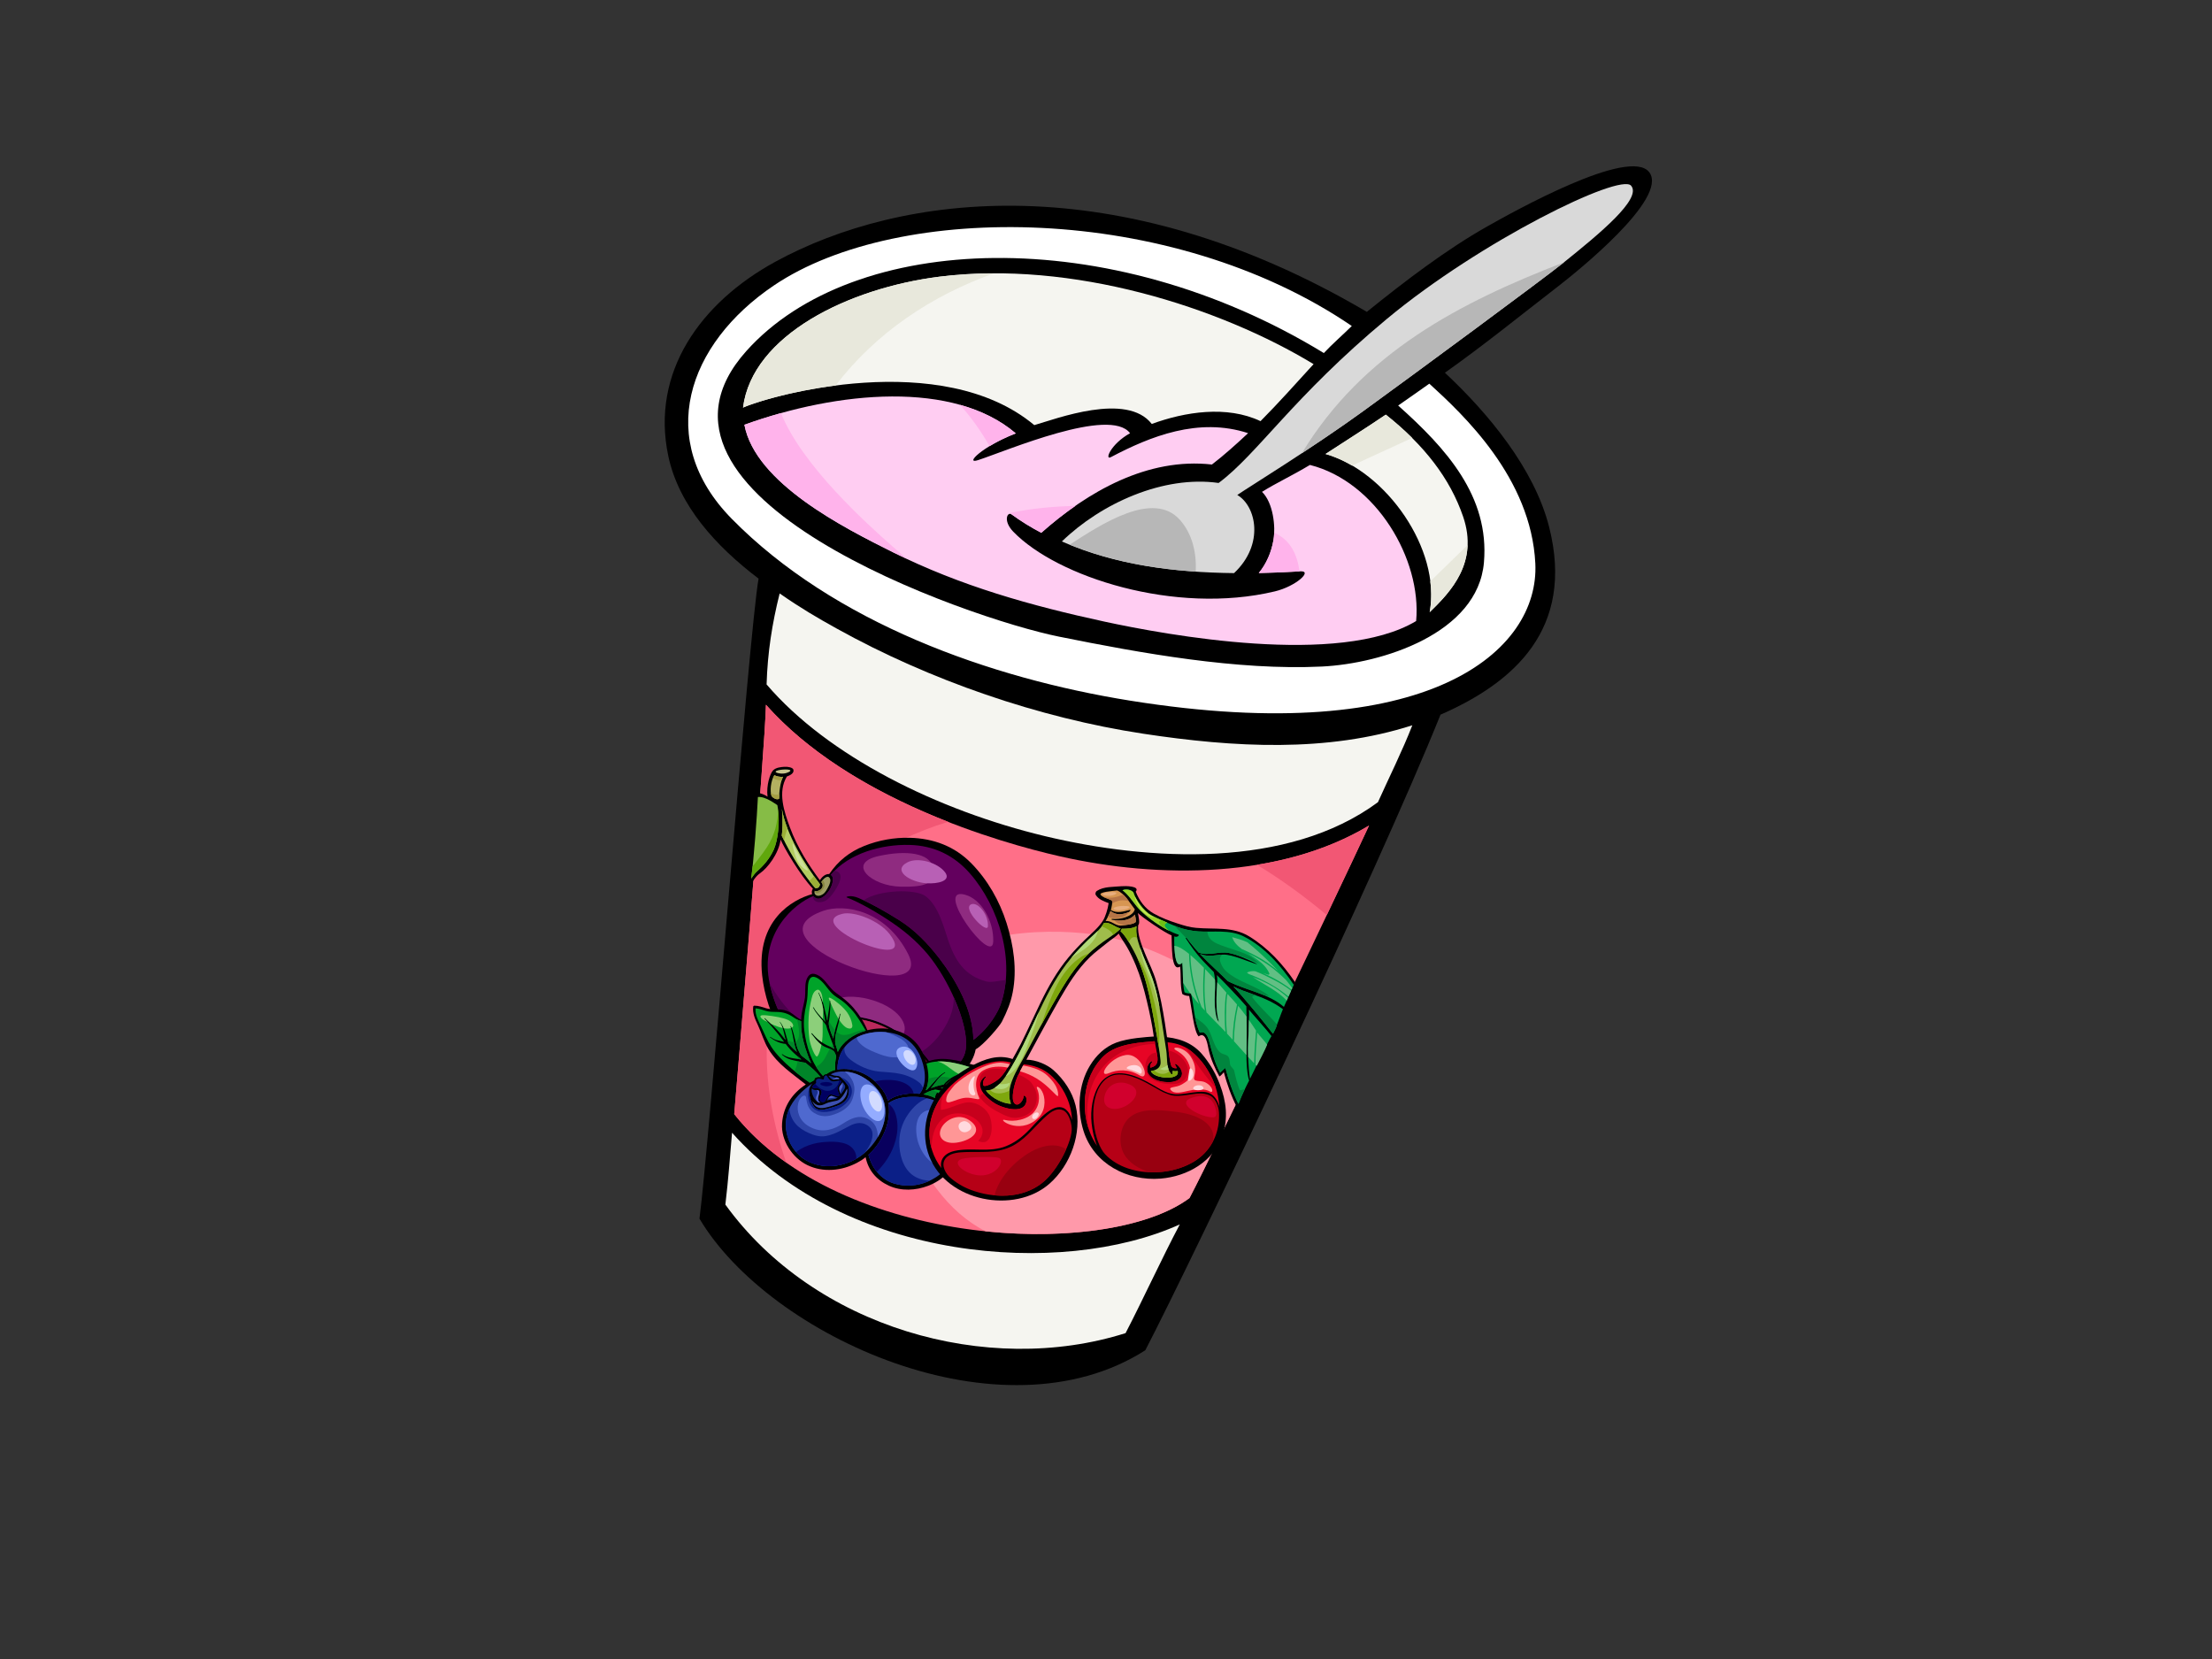 <?xml version="1.0" encoding="utf-8"?>
<!-- Generator: Adobe Illustrator 17.0.0, SVG Export Plug-In . SVG Version: 6.00 Build 0)  -->
<!DOCTYPE svg PUBLIC "-//W3C//DTD SVG 1.1//EN" "http://www.w3.org/Graphics/SVG/1.1/DTD/svg11.dtd">
<svg version="1.1" id="Layer_1" xmlns="http://www.w3.org/2000/svg" xmlns:xlink="http://www.w3.org/1999/xlink" x="0px" y="0px"
	 width="800px" height="600px" viewBox="0 0 800 600" enable-background="new 0 0 800 600" xml:space="preserve">
<rect x="0" y="0" width="800" height="600" fill="#333333" stroke="none"/>
<g>
	<path fill-rule="evenodd" clip-rule="evenodd" d="M414.22,488.336c17.453-33.675,84.269-173.857,106.757-229.868
		c26.548-11.59,48.592-31.03,39.3-67.827c-5.327-21.077-21.933-41.097-37.71-55.839c14.063-9.93,27.298-20.704,40.808-31.134
		c6.573-5.073,40.169-31.947,33.121-41.352c-7.054-9.406-49.614,14.498-58.73,19.641c-14.639,8.255-29.758,19.783-43.431,30.831
		c-90.357-53.143-168.506-43.003-214.062-18.05c-26.709,14.632-45.001,39.741-38.581,70.156c3.807,18,17.271,32.67,32.655,44.374
		c-3.361,18.788-17.967,205.867-21.373,231.476C278.249,483.33,362.203,521.574,414.22,488.336z"/>
	<path fill-rule="evenodd" clip-rule="evenodd" fill="#D9D9D9" d="M501.608,115.314c33.886-28.159,84.291-52.831,88.305-48.157
		c4.009,4.677-11.344,17.317-24.531,27.916c-7.218,5.788-53.374,39.855-72.181,53.49c-18.796,13.637-41.875,27.793-45.724,30.452
		c6.761,3.894,9.995,17.767-1.164,28.263c-21.53-0.243-42.881-2.896-62.275-11.451c14.213-13.782,36.733-23.992,56.69-21.155
		C454.723,164.287,467.73,143.476,501.608,115.314z"/>
	<path fill-rule="evenodd" clip-rule="evenodd" fill="#B7B7B7" d="M426.77,188.063c-9.668-10.96-28.723,1.689-39.872,8.906
		c14.405,5.88,29.815,8.691,45.54,9.749C432.809,199.936,431.207,193.094,426.77,188.063z"/>
	<path fill-rule="evenodd" clip-rule="evenodd" fill="#B7B7B7" d="M470.825,163.926c7.191-4.735,15.092-10.072,22.377-15.364
		c18.807-13.634,64.964-47.702,72.181-53.49c0.082-0.073,0.18-0.145,0.267-0.218C528.058,109.403,492.951,127.435,470.825,163.926z"
		/>
	<path fill-rule="evenodd" clip-rule="evenodd" fill="#F5F5F0" d="M529.176,186.896c5.621,16.499-4.447,27.099-12.111,34.508
		c4.193-22.75-15.846-51.086-37.67-57.21c7.086-4.643,14.766-9.459,21.798-14.23C515.076,160.969,524.436,172.997,529.176,186.896z"
		/>
	<path fill-rule="evenodd" clip-rule="evenodd" fill="#FFCDF2" d="M438.307,168.003c-23.231-2.636-44.958,9.793-61.717,24.692
		c-3.726-1.968-7.317-4.158-10.712-6.645c-1.511-1.109-3.25,2.263,0.592,6.245c15.783,16.341,58.478,30.201,94.586,21.589
		c7.637-1.819,13.858-7.527,9.22-7.248c-4.871,0.3-9.897,0.507-15.02,0.611c2.735-3.342,4.545-7.426,5.328-12.025
		c0.804-4.726-0.104-13.401-4.157-17.337c4.907-3.099,10.624-5.713,17.332-9.735c23.907,6.036,40.466,34.113,38.41,56.459
		c-27.718,16.612-90.492,5.013-112.657,0.221c-26.655-5.775-52.084-12.883-76.625-25.135c-17.59-8.783-49.679-24.919-53.667-46.07
		c33.905-12.246,75.68-16.085,98.152,3.112c-12.085,4.665-18.724,11.346-13.624,9.668c10.501-3.439,47.674-19.381,54.959-9.728
		c-7.021,3.902-9.337,9.921-6.923,8.641c14.227-7.494,31.658-14.52,49.607-8.665C447.571,160.252,442.536,164.782,438.307,168.003z"
		/>
	<path fill-rule="evenodd" clip-rule="evenodd" fill="#FFB3EB" d="M322.806,197.641c-9.347-8.253-32.715-29.241-40.348-48.238
		c-4.499,1.248-8.933,2.669-13.237,4.221c3.988,21.151,36.077,37.287,53.667,46.07c1.667,0.836,3.351,1.589,5.027,2.37
		C326.21,200.596,324.502,199.136,322.806,197.641z"/>
	<path fill-rule="evenodd" clip-rule="evenodd" fill="#FFB3EB" d="M460.994,192.703c-0.06-0.023-0.12-0.05-0.177-0.078
		c-0.037,0.939-0.102,1.828-0.233,2.595c-0.784,4.599-2.594,8.682-5.328,12.025c5.028-0.1,9.965-0.305,14.74-0.592
		C469.177,200.801,466.942,195.495,460.994,192.703z"/>
	<path fill-rule="evenodd" clip-rule="evenodd" fill="#FFB3EB" d="M357.881,161.352c2.516-1.526,5.738-3.168,9.492-4.615
		c-5.64-4.82-12.509-8.17-20.161-10.315C351.299,150.994,354.877,156.042,357.881,161.352z"/>
	<path fill-rule="evenodd" clip-rule="evenodd" fill="#FFB3EB" d="M365.767,186.01c0.038,0.021,0.079,0.009,0.111,0.04
		c3.395,2.487,6.986,4.676,10.712,6.645c3.849-3.427,7.982-6.711,12.325-9.722c-7.932,0.166-15.809,0.896-23.566,2.518
		C365.493,185.659,365.628,185.837,365.767,186.01z"/>
	<path fill-rule="evenodd" clip-rule="evenodd" fill="#F5F5F0" d="M455.886,152.315c-12.202-5.782-27.368-3.37-39.337,1.011
		c-8.981-11.61-34.542-1.863-42.483,0.426c-33.487-27.941-95.324-10.851-105.339-6.346c3.363-26.295,38.315-43.215,71.008-47.332
		c48.002-6.047,101.396,11.024,135.341,31.62C468.748,138.629,462.5,145.645,455.886,152.315z"/>
	<path fill-rule="evenodd" clip-rule="evenodd" fill="#E8E8DC" d="M510.701,158.374c-2.887-2.879-6.055-5.678-9.508-8.41
		c-7.032,4.772-14.712,9.588-21.798,14.23c3.278,0.918,6.499,2.393,9.623,4.218C496.175,165.019,503.445,161.806,510.701,158.374z"
		/>
	<path fill-rule="evenodd" clip-rule="evenodd" fill="#E8E8DC" d="M517.279,210.27c0.474,3.78,0.45,7.524-0.214,11.134
		c5.938-5.744,13.295-13.425,13.696-24.263C526.301,201.531,521.763,205.857,517.279,210.27z"/>
	<path fill-rule="evenodd" clip-rule="evenodd" fill="#E8E8DC" d="M359.418,98.87c-6.617,0.025-13.198,0.384-19.683,1.203
		c-32.693,4.117-67.645,21.038-71.008,47.332c4.154-1.867,17.207-5.888,33.454-7.978C317.056,120.08,337.023,106.907,359.418,98.87z
		"/>
	<path fill-rule="evenodd" clip-rule="evenodd" fill="#FFFFFF" d="M264.647,187.634c-27.958-28.427-16.121-63.23,15.232-84.39
		c45.163-30.492,143.632-29.891,209.019,14.655c-3.038,3.019-7.21,6.651-10.113,9.787c-77.759-47.47-170.15-43.983-208.881-0.71
		c-46.975,52.488,80.237,96.639,113.039,103.261c29.805,6.005,64.557,12.297,95.154,10.825c21.748-1.052,56.368-11.95,58.587-37.626
		c2.07-23.98-13.691-41.282-31.018-56.768c3.134-2.141,8.152-5.738,11.27-7.91c12.269,11.184,36.834,34.11,38.334,65.032
		c1.526,31.506-38.164,66.97-146.507,49.614C358.001,245.274,301.612,225.217,264.647,187.634z"/>
	<path fill-rule="evenodd" clip-rule="evenodd" fill="#F5F5F0" d="M277.248,247.539c0.347-11.547,1.988-21.972,4.722-32.913
		c7.535,5.248,13.492,8.734,20.585,12.67c33.637,18.709,73.161,32.336,110.933,38.063c32.913,4.99,66.431,6.86,97.303-3.051
		c-3.559,9.139-8.388,18.81-12.442,27.821c-32.656,24.14-82.787,21.29-120.374,12.287
		C339.166,293.118,299.536,273.588,277.248,247.539z"/>
	<path fill-rule="evenodd" clip-rule="evenodd" fill="#FF6F88" d="M277.016,254.874c30.368,34.247,84.207,49.793,106.159,54.792
		c36.223,8.249,80.087,8.054,111.956-11.102c-12.577,27.081-55.307,116.393-64.927,134.725
		c-30.097,22.456-126.37,18.022-164.661-30.344C266.201,395.143,276.713,270.877,277.016,254.874z"/>
	<path fill-rule="evenodd" clip-rule="evenodd" fill="#F25774" d="M479.851,330.953c6.433-13.526,11.931-25.17,15.281-32.389
		c-12.13,7.291-26.009,11.822-40.534,14.198C463.44,318.101,471.843,324.242,479.851,330.953z"/>
	<path fill-rule="evenodd" clip-rule="evenodd" fill="#F25774" d="M286.992,340.631c12.496-22.52,32.825-36.443,55.918-43.407
		c-22.643-8.87-48.229-22.429-65.894-42.35c-0.303,16.003-10.815,140.269-11.472,148.071c5.261,6.647,11.654,12.438,18.787,17.473
		C275.086,393.715,273.924,364.176,286.992,340.631z"/>
	<path fill-rule="evenodd" clip-rule="evenodd" fill="#FF99AA" d="M391.603,337.494c-20.459-2.005-53.986,1.028-63.78,22.963
		c-12.061,26.999,1.478,71.149,28.655,84.865c30.614,3.162,59.53-1.443,73.727-12.032c4.595-8.748,16.723-33.66,29.515-60.258
		C440.577,354.986,417.971,340.079,391.603,337.494z"/>
	<path fill-rule="evenodd" clip-rule="evenodd" fill="#F5F5F0" d="M262.338,435.659c1.139-9.614,1.573-16.325,2.417-25.994
		c41.228,46.303,118.853,52.672,161.932,33.155c-6.453,12.189-13.255,27.065-19.61,39.322
		C356.985,497.994,294.445,480.089,262.338,435.659z"/>
	<g>
		<g>
			<g>
				<path d="M364.042,333.854c-2.54-8.035-6.85-15.615-12.757-21.641c-6.064-6.175-13.69-9-22.273-9.22
					c-5.579-0.142-11.245,0.872-16.426,2.945c-5.366,2.146-9.481,5.448-12.681,10.175c-1.35-0.107-2.548,0.942-3.404,2.21
					c-1.838-2.485-4.009-5.577-5.825-8.684c-1.952-3.344-3.637-6.728-4.975-10.348c-2.093-5.68-4.54-12.833-1.12-18.454
					c0.987-0.376,2.683-1.078,2.37-2.452c-0.186-0.82-2.023-1.159-3.294-1.06c-1.112,0.085-3.029,0.201-4.089,1.321
					c-1.063,1.125-2.471,5.384-1.988,9.491c-1.03-0.754-2.291-1.204-3.66-1.472c-0.601,11.266-0.901,22.527-2.648,33.644
					c1.033-1.659,1.996-3.38,3.651-4.526c2.589-1.793,6.667-6.909,7.398-12.118c1.309,3.067,7.153,13.044,11.672,17.732
					c-0.392,0.655-0.529,1.289-0.25,1.965c-7.224,2.01-20.263,9.431-18.101,29.405c1.571,14.463,9.378,28.193,21.184,36.052
					c8.695,5.793,18.617,8.408,29.095,7.777c8.334-0.502,24.689-5.396,26.949-17.1c2.736-1.456,8.616-8.29,9.479-9.998
					c1.927-3.828,3.168-6.837,3.894-10.531C367.893,350.634,366.578,341.857,364.042,333.854z"/>
				<path fill="#9C9C61" d="M299.9,317.333c0.905,0.874,0.155,2.544-0.615,3.954c-0.767,1.413-1.33,2.112-2.61,2.579
					c-1.277,0.46-2.478-0.394-2.031-1.705c1.04,0.72,4.108-1.194,2.395-3.112C297.344,318.298,298.991,316.451,299.9,317.333z"/>
				<path fill="#878740" d="M298.201,320.416c0.144-0.902-0.166-1.566-0.659-2.147c-0.242,0.288-0.425,0.575-0.504,0.781
					c1.697,1.901-1.299,3.796-2.365,3.125C295.255,324.381,297.987,321.727,298.201,320.416z"/>
				<path fill="#C8C68D" d="M285.835,278.619c0.246,0.306-1.09,1.016-2.43,1.139c-1.539,0.141-3.102-0.357-2.874-0.728
					C280.957,278.34,285.313,277.971,285.835,278.619z"/>
				<path fill="#86BC46" d="M281.145,291.185c-0.707-0.41-4.338-3.243-7.035-2.938c-0.35,7.298-1.454,22.296-2.444,29.511
					c0.748-1.066,1.44-1.993,1.812-2.32c2.707-2.424,4.807-4.794,6.348-8.138C281.268,304.156,282.287,297.156,281.145,291.185z"/>
				<path fill="#60A70C" d="M281.346,292.416c0.064,4.999-1.185,9.655-3.943,13.929c-1.586,2.461-3.448,4.71-5.213,7.027
					c-0.16,1.463-0.327,2.929-0.524,4.387c0.748-1.066,1.44-1.993,1.812-2.32c2.707-2.424,4.807-4.794,6.348-8.138
					C281.167,304.368,282.145,298.09,281.346,292.416z"/>
				<path fill="#B3B061" d="M279.017,287.834c-0.586-1.885-0.299-5.302,1.031-7.487c0.735,0.41,2.238,0.737,3.158,0.595
					c-1.034,1.996-1.46,5.702-1.407,7.896C281.045,289.533,279.346,288.483,279.017,287.834z"/>
				<path fill="#A59E44" d="M282.675,282.242c0.158-0.48,0.338-0.92,0.53-1.301c-0.92,0.142-2.422-0.185-3.158-0.595
					c-0.185,0.3-0.346,0.633-0.489,0.97C280.372,282.011,281.52,282.293,282.675,282.242z"/>
				<path fill="#A59E44" d="M278.786,286.646c0.047,0.442,0.126,0.839,0.231,1.188c0.329,0.649,2.028,1.699,2.781,1.003
					c-0.01-0.448,0-0.949,0.035-1.487C280.694,287.575,279.57,287.404,278.786,286.646z"/>
				<path fill="#B3CC61" d="M288.741,313.065c-2.209-3.451-4.258-7.089-6.009-10.815c0.192-1.226,0.516-5.526,0.051-9.69
					c1.504,9.094,8.609,20.622,13.759,27.229c-0.126,1.208-0.866,1.528-1.718,1.367
					C293.804,320.059,290.743,316.173,288.741,313.065z"/>
				<path fill="#9BB037" d="M283.554,303.929c0.312-1.387,0.706-2.733,1.104-3.982c0.047-0.12,0.086-0.252,0.126-0.379
					c-0.929-2.411-1.632-4.783-2.002-7.007c0.464,4.164,0.141,8.464-0.051,9.69C282.998,302.813,283.279,303.368,283.554,303.929z"
					/>
				<path fill="#9BB037" d="M292.697,318.566c0.915,1.179,1.7,2.13,2.127,2.59c0.852,0.161,1.592-0.158,1.718-1.367
					c-0.693-0.885-1.413-1.86-2.153-2.898C293.855,317.488,293.29,318.051,292.697,318.566z"/>
				<path fill="#990038" d="M323.72,373.464c-6.537-3.934-14.923-6.507-22.511-4.357c-5.775,1.636-9.315,6.179-9.275,11.622
					c3.89,3.903,8.407,7.118,13.371,9.289c7.826,3.418,16.266,4.552,24.675,2.733c2.084-0.447,5.47-1.323,8.829-2.759
					C335.563,383.291,330.456,377.516,323.72,373.464z"/>
				<path fill="#BA295C" d="M306.584,375.292c5.725,2.68,13.693,2.922,19.248-0.454c-0.684-0.479-1.393-0.94-2.112-1.374
					c-6.537-3.934-14.923-6.507-22.511-4.357c-0.236,0.066-0.46,0.144-0.684,0.22C301.82,371.948,304.384,374.256,306.584,375.292z"
					/>
				<path fill="#730038" d="M332.502,380.658c-4.595,3.399-11.704,4.647-17.17,4.126c-7.279-0.691-17.016-6.264-21.243-10.876
					c-1.403,1.947-2.172,4.277-2.156,6.821c3.89,3.903,8.407,7.118,13.371,9.289c7.826,3.418,16.266,4.552,24.675,2.733
					c2.084-0.447,5.47-1.323,8.829-2.759C337.172,386.61,335.058,383.466,332.502,380.658z"/>
				<path fill="#63005E" d="M350.813,315.913c-5.782-6.601-13.094-10.116-21.914-10.339c-9.898-0.249-21.805,2.918-28.455,10.837
					c1.61,0.899,0.385,4.135-0.39,5.369c-1.362,2.188-3.985,4.65-5.897,2.277c-6.869,2.767-19.806,13.579-15.734,31.966
					c1.948,8.832,6.481,17.303,12.76,23.922c0.23-4.639,2.789-8.892,7.513-10.819c7.654-3.114,16.758-1.202,23.759,2.701
					c7.057,3.927,12.977,9.771,16.766,16.914c0.151,0.286,0.29,0.581,0.438,0.871c4.384-2.014,8.536-5.015,9.478-9.353
					c1.75-8.026-5.03-23.876-12.17-33.319c-3.727-4.93-8.489-9.303-14.317-13.271c-5.259-3.584-11.452-7.171-16.498-9.15
					c-0.303-0.119,1.434-1.006,4.444,0.289c3.433,1.472,8.76,4.29,14.677,8.025c5.687,3.606,10.236,8.341,14.364,13.675
					c6.232,8.06,12.26,18.933,12.401,29.588c6.061-4.58,9.079-10.572,9.867-12.849C367.309,347.727,361.36,327.972,350.813,315.913z
					"/>
				<path fill="#4A004A" d="M299.164,325.365c1.385-1.115,2.444-2.629,3.336-4.168c0.788-1.365,2.465-4.36,0.76-5.699
					c-0.441-0.344-0.923-0.524-1.416-0.602c-0.486,0.486-0.952,0.981-1.4,1.514c1.61,0.899,0.385,4.135-0.39,5.369
					c-1.362,2.188-3.985,4.65-5.897,2.277c-0.056,0.021-0.111,0.045-0.161,0.065C294.079,326.814,297.459,326.743,299.164,325.365z"
					/>
				<path fill="#8F2B80" d="M322.456,371.826c1.391,0.77,2.724,1.62,4.019,2.532c2.507-3.37-1.179-10.248-12.678-13.123
					c-3.505-0.874-10.585-1.632-13.007,1.56c-1.366,1.802-1.355,3.862-0.592,5.788C307.516,366.267,315.899,368.178,322.456,371.826
					z"/>
				<path fill="#4A004A" d="M282.673,362.218c-1.602-2.093-3.096-4.335-4.348-6.691c0.032,0.166,0.058,0.331,0.1,0.495
					c1.948,8.832,6.481,17.303,12.76,23.922c0.123-2.554,0.967-4.983,2.474-6.986C289.542,369.892,285.823,366.307,282.673,362.218z
					"/>
				<path fill="#4A004A" d="M343.551,367.848c-2.014,4.88-5.636,9.62-10.239,12.54c2.302,2.522,4.3,5.318,5.91,8.351
					c0.151,0.286,0.29,0.581,0.438,0.871c4.384-2.014,8.536-5.015,9.478-9.353c1.04-4.785-0.946-12.338-4.23-19.667
					C345.014,363.009,344.525,365.489,343.551,367.848z"/>
				<path fill="#4A004A" d="M356.717,354.957c-7.843-2.059-11.295-7.55-13.807-14.907c-1.352-3.97-3.369-12.4-8.159-15.944
					c-3.688-2.729-17.053-2.305-22.409,1.492c3.367,1.585,7.94,4.08,12.933,7.234c5.687,3.606,10.236,8.341,14.364,13.675
					c6.232,8.06,12.26,18.933,12.401,29.588c6.061-4.58,9.079-10.572,9.867-12.849c0.983-2.819,1.586-5.79,1.862-8.82
					C361.912,354.569,358.565,355.441,356.717,354.957z"/>
			</g>
			<path fill="#8F2B80" d="M297.761,329.409c7.543-2.628,22.623-0.296,30.677,15.629
				C338.903,365.725,267.735,339.873,297.761,329.409z"/>
			<path fill="#8F2B80" d="M317.825,309.587c10.293-2.254,18.396-0.986,19.581,4.054c1.437,6.1-3.175,7.206-11.701,7.035
				C315.079,320.459,305.972,312.178,317.825,309.587z"/>
			<path fill="#8F2B80" d="M349.042,323.59c6.042,1.681,10.416,9.675,10.173,16.944C358.908,349.64,337.252,320.305,349.042,323.59z
				"/>
			<path fill="#B860B5" d="M304.742,330.475c4.209-0.978,13.169,2.42,16.953,7.29C333.333,352.72,289.17,334.094,304.742,330.475z"
				/>
			<path fill="#B860B5" d="M335.09,319.448c-5.88-0.385-12.6-4.584-6.9-7.578c3.789-1.982,10.982,0.075,13.625,3.628
				C344.121,318.612,339.138,319.716,335.09,319.448z"/>
			<path fill="#B860B5" d="M351.252,327.05c2.362-0.993,6.314,3.736,6.039,7.972C357.092,338.017,347.743,328.526,351.252,327.05z"
				/>
			<path fill="#CDE099" d="M287.169,305.872c0.784,1.762,3.603,6.569,4.763,8.26c1.167,1.696-2.165-0.113-3.49-2.73
				C287.113,308.792,285.924,303.056,287.169,305.872z"/>
		</g>
		<g>
			<g>
				<path d="M359.517,397.948c3.161-1.569,9.194-3.637,7.424-8.316c-0.88-2.304-3.473-3.041-5.689-3.312
					c-1.16-0.148-2.345-0.157-3.5-0.168c-1.904-0.012-3.782-0.51-5.599-1.011c-5.552-1.563-11.705-3.443-17.208-0.974
					c-0.277-0.948-0.605-1.873-0.971-2.729c-2.037-4.865-5.98-7.886-11.077-9.056c-2.846-0.655-6.108-0.557-9.189,0.217
					c-1.191-2.928-2.944-5.627-4.991-8.032c-1.094-1.277-2.343-2.421-3.654-3.465c-1.589-1.254-3.209-2.154-4.564-3.708
					c-1.709-1.971-3.256-4.573-5.977-5.17c-1.671-0.375-2.593,1.137-2.972,2.51c-0.529,1.996-0.165,4.079-0.429,6.112
					c-0.252,1.826-0.829,3.594-1.128,5.41c-0.139,0.855-0.211,1.718-0.237,2.595c-1.163-0.58-2.209-1.531-3.246-2.247
					c-1.208-0.836-2.582-1.336-4.035-1.475c-1.787-0.166-3.615,0.035-5.359-0.469c-1.431-0.42-2.753-0.952-4.271-0.945
					c-0.189,0-0.419,0.164-0.441,0.371c-0.294,2.384,0.712,4.552,1.706,6.667c1.314,2.781,2.206,6.039,3.812,8.674
					c3.415,5.569,8.546,8.783,13.51,12.796c-4.961,3.237-8.162,8.003-8.586,14.085c-0.431,6.137,3.698,12.422,9.136,15.065
					c5.725,2.773,12.426,2.077,17.961-0.829c1.248-0.652,2.036-1.147,3.115-2.037c0.94,4.703,3.906,8.234,8.375,10.292
					c4.476,2.068,9.735,1.781,14.267,0.054c5.085-1.935,8.84-5.702,10.802-10.737c1.516-3.85,2.04-7.877,0.64-11.737
					C352.171,405.154,355,400.176,359.517,397.948z"/>
				<path fill="#2E45A8" d="M321.96,373.494c4.846,0.832,8.584,3.641,10.657,8.082c1.9,4.075,3.057,10.219-0.039,14.012
					c-1.141-0.13-2.285-0.149-3.413-0.088c-2.527,0.135-5.952,0.869-8.048,2.592c-0.713-2.789-2.531-4.958-4.584-6.92
					c-2.604-2.465-5.668-3.849-9.193-4.42c-1.375-0.21-2.966-0.212-4.501,0.042c0.066-4.419,1.779-8.275,5.577-10.786
					C312.333,373.42,317.395,372.709,321.96,373.494z"/>
				<path fill="#00A329" d="M291.63,363.192c0.489-2.146,0.442-4.158,0.56-6.32c0.098-1.837,0.589-4.384,2.975-3.358
					c2.54,1.101,4.016,4.161,5.973,6.006c0.965,0.912,2.215,1.538,3.279,2.333c1.2,0.891,2.298,1.929,3.317,3.021
					c2.22,2.349,3.747,5.142,5.384,7.884c-4.378,1.242-8.326,3.877-10.115,7.704c-0.148-0.665-0.505-1.642-0.816-2.727
					c-0.321-1.076-0.144-2.957,0.382-4.956c0.491-1.863,1.082-4.154,1.397-6.056c0.031-0.148-0.19-0.19-0.224-0.044
					c-0.454,2.031-1.27,3.982-1.766,6.005c-0.202,0.826-0.498,1.911-0.568,2.957c-0.425-1.072-1.323-3.013-1.645-4.956
					c-0.127-0.835,0.192-2.182,0.258-3.038c0.154-1.878,0.371-3.708,0.299-5.601c0-0.133-0.204-0.116-0.211,0.012
					c-0.016,1.863-0.473,3.726-0.715,5.573c-0.056,0.439-0.139,0.984-0.196,1.558c-0.832-3.459-1.292-6.998-3.083-10.197
					c-0.063-0.11-0.217-0.006-0.168,0.104c1.694,3.257,1.844,7.022,2.579,10.597c-1.324-1.845-3.161-3.314-4.245-5.352
					c-0.07-0.148-0.313-0.056-0.24,0.091c1.188,2.379,3.241,4.164,4.728,6.339c0.121,0.495,0.261,0.995,0.425,1.476
					c0.586,1.775,1.331,3.487,1.948,5.255c0.22,0.608,0.401,1.227,0.577,1.863c-0.539-0.394-1.182-0.678-1.769-0.93
					c-2.543-1.068-4.454-2.644-6.242-4.738c-0.13-0.157-0.365,0.047-0.234,0.212c1.263,1.579,2.43,3.247,4.19,4.322
					c0.729,0.439,1.595,0.713,2.387,1.056c0.901,0.387,1.601,0.836,1.851,1.424c0.138,0.313,0.444,0.882,0.524,1.415
					c-0.316,1.33-0.542,3.257-0.331,4.8c-1.176,0.28-2.355,0.92-3.244,1.56c-0.523-0.016-0.933,0.129-1.166,0.647
					c-4.073-4.274-6.159-10.808-6.819-16.572C290.497,369.377,290.932,366.294,291.63,363.192z"/>
				<path fill="#0A1F7D" d="M302.864,393.573c-0.147,0.788,0.826,2.153,0.678,2.641c-0.141,0.494-1.98-0.113-2.727-0.387
					c-1.179-0.452-2.119,1.991-2.298,2.305c-0.165,0.313-0.664,0.535-1.163,0.467c-0.495-0.075-0.995-0.491-0.82-1.566
					c0.091-0.605,0.51-1.233,0.625-1.898c0.084-0.494-0.239-0.911-0.625-1.233c-0.772-0.625-2.361-0.11-2.699-0.608
					c-0.341-0.516,0.829-1.036,1.287-1.61c0.158-0.187-0.275-0.908,0.278-1.333c0.574-0.431,1.4-0.223,2.179,0.044
					c0.384,0.127,0.445-0.478,0.473-0.794c0.038-0.527,0.747-0.933,1.033-0.464c0.278,0.451,0.565,0.846,0.93,1.284
					c0.352,0.438,1.104,0.806,1.982,0.636c0.867-0.18,1.939-0.458,2.26-0.056C304.588,391.411,303.139,392.182,302.864,393.573z"/>
				<path fill="#000061" d="M302.864,393.573c0.275-1.391,1.724-2.162,1.393-2.57c-0.133-0.171-0.422-0.224-0.769-0.199
					c-0.142,0.967-0.615,1.911-1.337,2.59c-1.113,1.028-2.647,1.422-4.103,0.918c-1.101-0.379-2.373-1.261-3.234-2.313
					c-0.527,0.453-1.26,0.877-0.98,1.296c0.338,0.498,1.928-0.018,2.699,0.608c0.387,0.322,0.709,0.74,0.625,1.233
					c-0.116,0.665-0.535,1.293-0.625,1.898c-0.174,1.075,0.325,1.491,0.82,1.566c0.499,0.067,0.997-0.154,1.163-0.467
					c0.179-0.315,1.119-2.758,2.298-2.305c0.747,0.274,2.587,0.88,2.727,0.387C303.69,395.726,302.718,394.361,302.864,393.573z"/>
				<path fill="#172E8C" d="M304.739,391.353c0.299,0.346,0.555,0.726,0.775,1.087c0.54,0.945-0.486,2.061-0.999,2.77
					c-0.152,0.214-0.309,0.415-0.457,0.608c-0.325-1.159-1.06-2.217-0.032-3.398C304.365,392.013,304.663,391.72,304.739,391.353z"
					/>
				<path fill="#3C50B0" d="M306.359,393.699c0.35,1.009-0.205,2.834-1.24,3.95c-1.318,1.441-3.484,2.103-5.292,2.629
					c-1.949,0.546-4.123,1.04-5.456-0.896c-0.255-0.365-0.445-0.779-0.604-1.217c0.601,0.82,1.372,1.462,2.238,1.572
					c1.052,0.126,1.783-0.19,2.701-0.643c1.153-0.568,2.805-0.74,3.994-1.041C304.314,397.643,305.595,395.171,306.359,393.699z"/>
				<path fill="#172E8C" d="M293.587,394.978c-0.126-0.539-0.067-0.978,0.092-1.375c0.214,0.407,0.614,0.581,1.185,0.608
					c0.514,0.019,1.289-0.149,1.425,0.623c0.095,0.488-0.116,1.057-0.243,1.517c-0.171,0.639-0.327,1.406,0.114,1.965
					c0.163,0.22,0.376,0.381,0.612,0.485C294.992,398.89,293.89,396.379,293.587,394.978z"/>
				<path fill="#172E8C" d="M298.97,398.023c0.353-0.614,0.728-1.263,1.381-1.608c0.409-0.228,0.908,0.11,1.303,0.229
					c0.378,0.11,0.863,0.236,1.349,0.259c-0.461,0.347-0.986,0.587-1.687,0.671c-0.75,0.094-1.506,0.218-2.236,0.416
					C299.047,397.999,299.003,398.018,298.97,398.023z"/>
				<path fill="#172E8C" d="M302.032,390.38c-1.186,0.294-1.75-0.467-2.439-1.305c0.978-0.127,1.818,0.64,2.578,0.599
					c0.549-0.022,1.192,0.006,1.425,0.63C303.155,390.26,302.47,390.272,302.032,390.38z"/>
				<path fill="#4F60C9" d="M304.055,394.442c0.195-0.64,0.757-1.139,0.737-1.842c-0.019-0.353-0.072-0.707-0.12-1.056
					c-0.124,0.287-0.37,0.545-0.646,0.876c-0.885,1.028-0.454,1.952-0.116,2.939C303.924,395.048,303.965,394.742,304.055,394.442z"
					/>
				<path fill="#4F60C9" d="M295.491,394.294c0.336,0.287,0.243,0.806,0.15,1.156c-0.237,0.772-0.807,1.427-0.441,2.282
					c0.16,0.365,0.394,0.659,0.687,0.885c0.278,0.132,0.57,0.201,0.886,0.185c-0.236-0.104-0.45-0.265-0.612-0.485
					c-0.441-0.559-0.286-1.327-0.114-1.965c0.127-0.46,0.338-1.03,0.243-1.517c-0.088-0.542-0.516-0.623-0.936-0.627
					C295.406,394.238,295.449,394.258,295.491,394.294z"/>
				<path fill="#4F60C9" d="M299.714,397.267c0.917-0.211,1.853-0.163,2.746-0.436c-0.297-0.038-0.57-0.105-0.806-0.187
					c-0.396-0.119-0.895-0.457-1.303-0.229c-0.428,0.215-0.719,0.565-0.984,0.956C299.479,397.324,299.593,397.286,299.714,397.267z
					"/>
				<path fill="#4F60C9" d="M302.467,389.674c-0.494,0.296-1.015,0.539-1.55,0.641c0.309,0.136,0.665,0.177,1.115,0.064
					c0.438-0.108,1.123-0.12,1.564-0.076C303.403,389.79,302.933,389.68,302.467,389.674z"/>
				<path fill="#00A329" d="M278.966,378.624c-1.446-2.248-2.49-4.707-3.612-7.131c-0.981-2.105-2.346-4.413-2.089-6.812
					c1.274,0.094,2.431,0.517,3.648,0.902c1.317,0.416,2.724,0.376,4.097,0.4c2.269,0.032,3.995,0.59,5.861,1.869
					c0.971,0.665,1.807,1.12,2.872,1.469c-0.015,0.776,0.009,1.547,0.044,2.304c0.187,3.335,1.151,6.622,2.273,9.741
					c0.384,1.071,0.807,2.146,1.317,3.181c-1.038-0.87-2.551-2.049-3.2-2.512c-0.639-0.476-0.955-1.217-1.312-1.922
					c-0.56-1.066-0.854-2.286-1.144-3.445c-0.457-1.86-0.86-3.729-1.616-5.503c-0.063-0.157-0.303-0.054-0.239,0.098
					c0.838,2.156,0.989,4.558,1.563,6.789c0.183,0.681,0.428,1.607,0.819,2.437c-0.394-0.329-0.776-0.661-1.144-1.002
					c-0.707-0.664-1.35-1.371-1.957-2.113c-0.311-1.22-0.756-2.427-1.063-3.654c-0.384-1.488-0.989-2.922-1.92-4.163
					c-0.064-0.073-0.201,0.006-0.139,0.092c0.961,1.409,1.304,2.976,1.68,4.614c0.133,0.57,0.253,1.213,0.41,1.837
					c-0.583-0.734-1.144-1.463-1.749-2.16c-1.761-2.059-3.694-3.867-5.693-5.686c-0.129-0.119-0.281,0.091-0.164,0.205
					c1.74,1.733,3.366,3.599,4.915,5.494c0.751,0.93,1.45,1.898,2.168,2.853c-0.908-0.231-1.838-0.362-2.748-0.63
					c-0.8-0.242-1.564-0.719-2.25-1.163c-0.091-0.057-0.193,0.085-0.111,0.151c1.573,1.191,3.646,2.266,5.661,2.373
					c0.517,0.658,1.035,1.309,1.594,1.922c1.252,1.364,2.658,2.548,4.095,3.711c-0.53-0.095-1.066-0.147-1.564-0.214
					c-1.867-0.258-3.76-0.51-5.312-1.681c-0.114-0.075-0.247,0.082-0.141,0.177c1.308,1.169,2.677,1.73,4.384,2.072
					c1.321,0.261,2.739,0.678,4.101,0.83c1.553,1.246,3.092,2.521,4.45,3.998c0.325,0.397,0.669,0.794,1.043,1.143
					c-0.628-0.038-1.289-0.048-1.813,0.24c-0.513,0.277-0.452,0.636-0.529,0.929c-0.542,0.271-1.066,0.578-1.592,0.895
					C290.608,390.055,282.465,384.043,278.966,378.624z"/>
				<path fill="#2E45A8" d="M311.587,417.833c-5.33,3.938-12.684,5.195-18.809,2.44c-6.93-3.127-10.409-11.566-7.615-18.593
					c1.639-4.143,4.994-7.348,8.659-9.857c-1.957,2.125-0.999,4.001-0.936,4.778c0.054,0.766,0.748,2.912,1.791,3.94
					c1.579,1.566,4.39,0.539,6.159,0.025c1.993-0.584,3.858-1.145,5.176-2.789c1.273-1.588,1.274-4.442,0.545-5.401
					c-0.724-0.961-2.292-2.792-3.016-3.102c-0.432-0.18-1.135-0.142-1.744-0.255c-0.599-0.105-1.084-0.453-1.454-0.41
					c1.759-1.033,3.868-1.242,5.82-1.019c2.673,0.308,4.899,1.249,7.005,2.66c3.333,2.244,6.115,5.424,6.825,9.453
					C321.21,406.506,316.894,413.927,311.587,417.833z"/>
				<path fill="#0B1F87" d="M293.401,392.34c-1.891,2.327-1.312,6.95,0.98,8.697c2.579,1.979,6.811,1.054,9.402-0.378
					c2.866-1.585,5.554-4.931,3.72-8.306c-0.757-1.385-1.982-2.231-3.407-2.708c0.803,0.678,1.887,1.974,2.462,2.73
					c0.729,0.959,0.728,3.814-0.545,5.401c-1.318,1.643-3.183,2.204-5.176,2.789c-1.769,0.514-4.58,1.541-6.159-0.025
					c-1.043-1.028-1.737-3.174-1.791-3.94C292.824,395.887,292.03,394.245,293.401,392.34z"/>
				<path fill="#2E45A8" d="M346.617,410.361c0.04,2.491-0.498,5.009-1.391,7.311c-1.736,4.467-5.262,7.77-9.624,9.636
					c-3.865,1.658-8.274,1.965-12.287,0.713c-4.816-1.495-7.997-5.615-9.207-10.375c3.523-3.159,5.996-7.467,7.048-12.083
					c0.481-2.165,0.546-4.393,0.148-6.572c2.532-1.756,5.448-2.245,8.316-2.321c2.834-0.098,6.434,0.455,8.741,1.475
					c0.318,0.136,0.236-1.623,0.907-2.275c0.375,0.29,0.662,0.719,1.024,1.006c0.234,0.19,0.647,0.258,0.926,0.322
					c0.819,0.22,1.797,0.182,1.652,1.476c-0.028,0.264-0.073,0.6,0.135,0.823c1.052,1.093,4.403,2.789,4.477,4.504
					c-0.378-0.098-0.933-0.195-1.494-0.369c-1.116-1.775-3.563-3.241-4.99-4.102c-0.098-0.067-0.22,0.092-0.146,0.18
					c0.948,1.024,3.727,3.013,4.656,5.415C346.033,406.46,346.58,408.565,346.617,410.361z"/>
				<path fill="#4F69CF" d="M310.691,376.993c1.517,1.73,3.606,2.717,5.697,3.58c1.998,0.841,4.162,1.635,6.343,1.815
					c0.917,0.072,1.832-0.009,2.749-0.032c1.097-0.026,2.045-0.278,2.632-1.295c1.432-2.437-0.552-4.335-2.597-5.523
					c-1.629-0.933-3.355-1.656-5.129-2.248c-3.575-0.335-7.325,0.23-10.519,1.875C309.887,375.828,310.232,376.468,310.691,376.993z
					"/>
				<path fill="#4F69CF" d="M305.518,387.537c2.768,2.198,3.941,4.81,3.367,7.76c-0.555,2.948-1.479,4.439-3.65,6.015
					c-1.301,0.945-2.963,1.594-4.568,2.046c-1.658,0.457-3.599,0.448-5.191-0.305c-1.763-0.838-2.581-1.596-3.262-3.136
					c-0.264-0.608-0.595-2.08-0.667-2.921c-0.141-1.599-2.275-0.536-2.853,1.983c-0.381,1.633-0.226,3.041,0.362,4.504
					c0.823,2.017,2.396,3.408,4.362,4.322c2.128,0.99,4.038,1.26,6.357,0.784c1.766-0.362,3.628-1.274,5.12-2.248
					c2.724-1.756,5.588-3.249,8.808-1.783c2.828,1.279,3.755,3.864,3.792,6.649c2.081-3.522,3.197-7.618,2.499-11.508
					c-0.71-4.029-3.492-7.209-6.825-9.453c-2.106-1.41-4.332-2.352-7.005-2.66C305.952,387.565,305.74,387.552,305.518,387.537z"/>
				<path fill="#4F69CF" d="M336.26,401.428c-5.785,0.675-5.462,8.332-3.976,12.373c1.009,2.764,2.765,5.397,5.264,7.026
					c1.475,0.955,3.082,1.5,4.74,1.683c1.227-1.408,2.239-3.027,2.938-4.838c0.376-0.981,0.694-2.002,0.932-3.041
					C347.156,404.76,340.498,400.927,336.26,401.428z"/>
				<path fill="#0B1F87" d="M332.829,391.827c-2.021-1.761-4.523-2.844-7.127-3.429c-2.584-0.584-5.159-0.592-7.771-0.858
					c-3.684-0.378-7.309-1.966-10.247-4.214c-1.5-1.148-2.622-2.666-2.231-4.584c-1.741,2.247-2.567,5.013-2.616,8.053
					c1.535-0.255,3.126-0.252,4.501-0.042c3.525,0.571,6.589,1.955,9.193,4.42c2.053,1.963,3.871,4.132,4.584,6.92
					c2.096-1.724,5.522-2.458,8.048-2.592c1.128-0.061,2.272-0.042,3.413,0.088c0.511-0.627,0.901-1.315,1.2-2.048
					C333.612,392.914,333.251,392.289,332.829,391.827z"/>
				<path fill="#0B1F87" d="M315.573,410.361c0.018-1.822-1.035-3.098-2.677-3.796c-1.848-0.776-3.755-0.338-5.489,0.557
					c-2.691,1.383-5.593,3.219-8.803,3.755c-2.153,0.362-4.177-0.255-6.159-1.142c-1.765-0.788-3.451-1.821-4.707-3.303
					c-1.412-1.683-2.086-3.572-2.244-5.539c-0.121,0.261-0.23,0.523-0.329,0.788c-2.795,7.027,0.684,15.466,7.615,18.593
					c6.125,2.755,13.479,1.498,18.809-2.44c0.381-0.268,0.744-0.571,1.107-0.885C314.21,415.002,315.549,412.681,315.573,410.361z"
					/>
				<path fill="#0B1F87" d="M340.673,399.458c0.059,0.037,0.117,0.078,0.177,0.123c0.037-0.048,0.088-0.084,0.146-0.051
					c1.427,0.861,3.874,2.327,4.99,4.102c0.561,0.174,1.116,0.271,1.494,0.369c-0.075-1.715-3.426-3.411-4.477-4.504
					c-0.208-0.223-0.163-0.559-0.135-0.823c0.145-1.295-0.833-1.257-1.652-1.476c-0.278-0.065-0.691-0.132-0.926-0.322
					c-0.362-0.287-0.649-0.716-1.024-1.006c-0.524,0.518-0.584,1.711-0.744,2.132C339.284,398.399,339.947,398.951,340.673,399.458z
					"/>
				<path fill="#0B1F87" d="M331.228,425.732c-3.994-2.115-5.629-6.743-5.935-11.054c-0.306-4.341,0.744-8.379,3.294-11.918
					c1.687-2.343,3.953-4.633,6.743-5.549c-1.87-0.409-3.941-0.603-5.711-0.542c-2.868,0.076-5.784,0.565-8.316,2.321
					c0.398,2.179,0.332,4.407-0.148,6.572c-1.051,4.616-3.525,8.924-7.048,12.083c1.21,4.76,4.391,8.88,9.207,10.375
					c4.013,1.252,8.422,0.945,12.287-0.713c0.236-0.101,0.48-0.214,0.724-0.324C334.575,426.984,332.845,426.587,331.228,425.732z"
					/>
				<path fill="#08005E" d="M328.39,392.451c-1.819-1.267-4.101-1.768-6.285-1.87c-1.897-0.086-3.826,0.064-5.68,0.508
					c0.034,0.023,0.063,0.06,0.107,0.083c2.053,1.963,3.871,4.132,4.584,6.92c2.096-1.724,5.522-2.458,8.048-2.592
					c0.426-0.025,0.852-0.04,1.286-0.032C330.168,394.273,329.494,393.216,328.39,392.451z"/>
				<path fill="#08005E" d="M309.667,418.141c-0.237-2.015-1.75-3.675-3.619-4.395c-1.952-0.76-4.111-0.88-6.181-0.809
					c-1.945,0.06-3.88,0.258-5.747,0.759c-2.212,0.59-4.385,1.558-6.194,2.959c1.331,1.501,2.961,2.758,4.852,3.619
					c5.424,2.437,11.806,1.734,16.905-1.191C309.704,418.769,309.701,418.453,309.667,418.141z"/>
				<path fill="#08005E" d="M323.316,414.264c0.866-2.402,1.384-4.961,1.252-7.522c-0.144-2.712-0.864-5.933-3.226-7.541
					c0.347,2.105,0.286,4.274-0.186,6.362c-1.051,4.616-3.525,8.924-7.048,12.083c0.573,2.244,1.592,4.357,3.02,6.125
					C319.841,421.088,322.029,417.814,323.316,414.264z"/>
				<path fill="#00A329" d="M346.639,405.318c-0.026-0.22-0.176-0.675-0.262-0.907c0.324,0.035,1.655,0.264,1.693,0.094
					c0.236-1.005-0.555-1.904-1.227-2.609c-0.813-0.846-1.711-1.608-2.692-2.277c-0.428-0.299-0.491-0.671-0.546-1.213
					c-0.045-0.442-0.207-1.015-0.68-1.182c-0.527-0.19-1.074-0.313-1.61-0.464c-0.949-0.243-1.343-1.107-2.116-1.599
					c-0.152-0.082-0.294-0.041-0.398,0.084c-0.475,0.533-0.568,1.2-0.678,1.878c-0.92-0.586-3.262-1.22-4.145-1.312
					c1.087-0.745,2.713-1.422,4.297-1.797c0.788,0.215,1.623,0.296,2.422,0.536c1.147,0.352,2.237,0.885,3.337,1.362
					c1.945,0.849,3.959,1.523,6.099,1.617c0.113,0,0.123-0.187,0.015-0.19c-2.676-0.271-4.854-1.667-7.234-2.783
					c-0.814-0.373-1.784-0.814-2.761-1.075c0.716-0.184,1.447-0.344,2.179-0.475c0.436-0.081,2.589,0.081,3.103,0.104
					c0.035,0.068,4.926,2.121,8.193,1.917c0.129-0.003,0.12-0.207-0.006-0.202c-1.875,0.038-3.619-0.457-5.346-1.134
					c-0.625-0.252-1.26-0.517-1.919-0.729c0.621-0.078,1.243-0.217,1.856-0.343c1.525-0.291,3.002-0.598,4.558-0.543
					c0.124,0.003,0.11-0.189-0.006-0.192c-1.734-0.085-3.407,0.25-5.116,0.51c-0.201,0.035-0.39,0.054-0.592,0.064
					c1.087-0.495,2.213-0.885,3.294-1.412c0.088-0.041-0.001-0.177-0.085-0.135c-1.327,0.625-2.824,0.863-4.096,1.566
					c-1.301-0.045-2.619-0.303-4.173-0.286c0.784-0.637,1.532-1.333,2.387-1.886c1.531-0.995,3.41-1.878,5.175-2.298
					c0.127-0.029,0.082-0.243-0.045-0.224c-2.875,0.482-6.412,2.053-8.3,4.48c-1.299,0.18-3.061,0.721-4.562,1.26
					c1.696-1.853,2.874-4.2,5.15-5.569c0.107-0.072-0.001-0.22-0.101-0.149c-1.309,0.738-2.37,1.699-3.355,2.833
					c-1.005,1.157-2.061,2.275-3.061,3.435c-0.157,0.067-0.3,0.129-0.448,0.205c1.29-2.924,1.093-6.43,0.249-9.617
					c5.142-1.759,10.708-0.229,15.707,1.28c2.559,0.783,5.069,1.371,7.755,1.413c2.422,0.035,5.711,0.102,7.127,2.415
					c2.503,4.064-4.694,6.368-7.216,7.67C354.229,399.634,351.449,404.152,346.639,405.318z"/>
				<path fill="#8CCF7A" d="M293.707,373.698c1.096,1.287,2.236,2.379,3.55,3.269c0.02-0.161,0.054-0.335,0.081-0.51
					c0.289-2.215,0.148-4.406,0.186-6.63c0-0.214-0.003-0.447,0.004-0.669c-1.245-1.516-2.603-2.958-3.487-4.725
					c-0.073-0.146,0.17-0.239,0.24-0.091c0.841,1.576,2.121,2.811,3.285,4.149c0.047-1.15,0.135-2.348,0.154-3.541
					c-0.35-2.021-0.819-4.016-1.774-5.853c-0.048-0.11,0.105-0.214,0.168-0.104c0.672,1.202,1.157,2.446,1.539,3.714
					c-0.135-1.629-0.281-3.333-1.091-4.331c-0.338-0.426-0.727-0.485-0.958-0.413c-1.302,0.413-1.746,1.866-2.051,3.052
					c-0.543,2.173-0.972,4.508-1.093,6.758c-0.145,2.682-0.094,5.406,0.277,8.063c0.328,2.283,2.187,7.001,2.89,6.166
					c0.702-0.826,1.099-2.494,1.454-4.154c-1.45-1.068-2.493-2.543-3.61-3.938C293.342,373.745,293.577,373.541,293.707,373.698z"/>
				<path fill="#8CCF7A" d="M303.967,366.724c-0.11,0.699-0.264,1.431-0.438,2.187c0.611,0.933,1.295,1.802,2.128,2.453
					c0.898,0.729,2.871,1.191,2.578-0.716c-0.245-1.541-0.88-3.077-1.755-4.362c-1.305-1.923-4.313-4.413-5.866-5.22
					c-1.541-0.814-0.62,0.596-0.491,0.949c0.045-0.083,0.199-0.081,0.196,0.032c0.003,0.163,0.007,0.327,0.013,0.491
					c0.438,1.123,0.956,2.222,1.498,3.285c0.428,0.857,0.893,1.779,1.427,2.651c0.18-0.593,0.346-1.191,0.485-1.794
					C303.777,366.533,303.998,366.576,303.967,366.724z"/>
				<path fill="#8CCF7A" d="M283.053,371.803c-0.243-0.75-0.567-1.46-1.028-2.153c-0.061-0.086,0.075-0.165,0.139-0.092
					c0.536,0.725,0.965,1.503,1.302,2.326c0.861,0.151,1.721,0.19,2.49-0.013c0.038-0.016,0.073-0.021,0.105-0.029
					c-0.063-0.193-0.126-0.387-0.195-0.577c-0.064-0.152,0.176-0.255,0.239-0.098c0.076,0.192,0.163,0.376,0.233,0.565
					c0.557-0.299,0.71-0.87,0.27-1.539c-0.675-1.034-1.967-1.526-3.096-1.857c-2.327-0.674-6.519-1.29-7.862-1.161
					c-1.344,0.139-0.499,1.421,1.98,2.44c-0.366-0.394-0.743-0.775-1.121-1.154c-0.117-0.114,0.035-0.324,0.164-0.205
					c0.74,0.672,1.475,1.347,2.19,2.034c0.397,0.19,0.77,0.349,1.088,0.478C280.861,371.144,281.952,371.566,283.053,371.803z"/>
				<path fill="#8CCF7A" d="M343.85,386.534c0.986,0.754,1.963,1.413,2.986,1.958c0.907-0.319,1.826-0.561,2.677-0.71
					c0.128-0.019,0.173,0.195,0.045,0.224c-0.732,0.177-1.481,0.432-2.222,0.744c1.031,0.508,2.127,0.893,3.341,1.137
					c1.945,0.397,3.763,0.458,5.695,0.053c1.355-0.281,2.701-0.624,4.054-0.892c1.164-0.23,2.598-0.558,3.966-0.561
					c-1.637-1.047-3.994-1.104-5.847-1.134c-2.686-0.043-5.196-0.63-7.755-1.413c-3.77-1.144-7.862-2.289-11.853-2.031
					C340.801,384.268,342.356,385.399,343.85,386.534z"/>
				<path fill="#8CCF7A" d="M357.196,395.246c1.217-0.769,2.862-1.775,4.315-2.166c1.976-0.533-1.714-1.314-4.851,0.325
					c-2.26,1.179-4.896,3.462-4.353,3.711C353.416,397.605,355.854,396.101,357.196,395.246z"/>
				<path fill="#008529" d="M301.902,380.712c-0.245-0.573-0.926-1.011-1.797-1.391c-1.391,2.424-2.193,5.378-5.021,6.37
					c0.759,1.252,1.621,2.417,2.601,3.443c0.233-0.518,0.643-0.664,1.166-0.647c0.889-0.64,2.068-1.28,3.244-1.56
					c-0.211-1.542,0.015-3.47,0.331-4.8C302.346,381.594,302.039,381.026,301.902,380.712z"/>
				<path fill="#008529" d="M301.719,379.366c-0.157-0.555-0.313-1.101-0.498-1.627c-0.265,0.297-0.502,0.609-0.716,0.937
					C300.922,378.876,301.342,379.095,301.719,379.366z"/>
				<path fill="#008529" d="M306.237,374.234c-1.608,0.264-2.66-0.117-3.739-1.185c-0.469,1.891-0.608,3.657-0.31,4.687
					c0.31,1.085,0.668,2.062,0.816,2.727c1.788-3.827,5.737-6.462,10.115-7.704c-0.045-0.089-0.098-0.186-0.152-0.273
					C310.605,372.475,308.572,373.849,306.237,374.234z"/>
				<path fill="#008529" d="M299.198,369.19c0.025-0.253,0.05-0.497,0.085-0.719c-0.17-0.329-0.319-0.655-0.478-0.984
					C298.931,368.053,299.06,368.625,299.198,369.19z"/>
				<path fill="#008529" d="M299.763,370.685c0.322,1.944,1.22,3.884,1.645,4.956c0.07-1.046,0.366-2.131,0.568-2.957
					c0.013-0.056,0.023-0.104,0.029-0.149c-0.833-0.955-1.579-2.015-2.219-3.129C299.734,369.871,299.719,370.321,299.763,370.685z"
					/>
				<path fill="#008529" d="M282.216,373.771c0.051,0.054,0.104,0.107,0.151,0.168c0.605,0.697,1.166,1.427,1.749,2.16
					c-0.059-0.23-0.11-0.46-0.164-0.684c-0.415-0.374-0.804-0.744-1.125-1.055C282.621,374.171,282.418,373.965,282.216,373.771z"/>
				<path fill="#008529" d="M288.95,372.532c0.11,1.279,0.198,3.531-1.214,4.19c0.281,1.145,0.574,2.339,1.129,3.391
					c0.357,0.704,0.674,1.446,1.312,1.922c0.649,0.463,2.162,1.642,3.2,2.512c-0.51-1.036-0.933-2.111-1.317-3.181
					c-1.122-3.12-2.086-6.406-2.273-9.741c-0.035-0.757-0.059-1.528-0.044-2.304c-0.535-0.177-1.025-0.384-1.488-0.63
					C288.544,369.963,288.846,371.227,288.95,372.532z"/>
				<path fill="#008529" d="M288.55,382.107c0.001,0.29-0.012,0.592-0.023,0.879c0.423,0.06,0.869,0.113,1.306,0.185
					C289.407,382.823,288.968,382.471,288.55,382.107z"/>
				<path fill="#008529" d="M295.75,388.353c-1.358-1.478-2.897-2.752-4.45-3.998c-0.943-0.104-1.911-0.332-2.859-0.557
					c-0.158,1.246-0.521,2.475-1.074,3.597c2.37,1.97,4.493,3.505,5.491,4.164c0.526-0.316,1.05-0.624,1.592-0.895
					c0.076-0.293,0.016-0.652,0.529-0.929c0.524-0.289,1.185-0.278,1.813-0.24C296.42,389.147,296.075,388.75,295.75,388.353z"/>
				<path fill="#008529" d="M288.237,380.476c-0.373-0.836-0.631-1.749-0.807-2.424c-0.1-0.388-0.174-0.785-0.261-1.176
					c-0.822,0.12-1.648-0.27-2.395-0.809c0.127,0.438,0.264,0.877,0.374,1.306c0.606,0.743,1.249,1.45,1.957,2.113
					c0.36,0.337,0.732,0.66,1.118,0.989C288.228,380.473,288.228,380.473,288.237,380.476z"/>
				<path fill="#008529" d="M348.276,393.69c1.284,0.497,2.566,0.907,3.899,1.059c-1.034-0.753-2.051-1.554-3.096-2.292
					c-0.291,0.054-0.574,0.107-0.866,0.161c-0.612,0.126-1.235,0.265-1.856,0.343C347.017,393.173,347.651,393.438,348.276,393.69z"
					/>
				<path fill="#008529" d="M347.058,392.457c0.202-0.01,0.391-0.029,0.592-0.064c0.366-0.048,0.735-0.116,1.091-0.163
					c-0.148-0.107-0.29-0.208-0.431-0.3C347.887,392.101,347.474,392.275,347.058,392.457z"/>
				<path fill="#008529" d="M344.67,390.133c-0.094,0.059-0.198,0.105-0.286,0.171c-0.855,0.554-1.604,1.249-2.387,1.886
					c1.554-0.018,2.872,0.24,4.173,0.286c0.568-0.318,1.191-0.539,1.82-0.743c-0.176-0.108-0.344-0.224-0.52-0.322
					C346.585,390.89,345.643,390.464,344.67,390.133z"/>
				<path fill="#008529" d="M340.036,389.389c-1.255,1.283-2.185,2.832-3.385,4.133c1.501-0.539,3.263-1.079,4.562-1.26
					c0.709-0.923,1.655-1.706,2.707-2.37c-0.939-0.267-1.913-0.438-2.906-0.486C340.684,389.386,340.354,389.38,340.036,389.389z"/>
				<path fill="#008529" d="M335.748,390.136c-0.059,1.443-0.338,2.85-0.912,4.141c0.148-0.076,0.292-0.138,0.448-0.205
					c1-1.16,2.056-2.277,3.061-3.435c0.373-0.434,0.769-0.844,1.183-1.224C338.223,389.481,336.959,389.73,335.748,390.136z"/>
				<path fill="#008529" d="M355.813,397.643c-1.095,1.043-1.866,2.302-2.493,3.643c1.637-1.412,3.243-2.863,5.136-3.848
					c1.517-0.782,4.722-1.933,6.486-3.606C361.875,395.096,358.309,395.297,355.813,397.643z"/>
				<path fill="#008529" d="M337.226,394.305c-1.226,0.388-2.406,0.921-3.249,1.504c0.883,0.092,3.225,0.727,4.145,1.312
					c0.11-0.678,0.204-1.345,0.678-1.878c0.104-0.124,0.246-0.166,0.398-0.084c0.773,0.492,1.167,1.356,2.116,1.599
					c0.536,0.151,1.082,0.274,1.61,0.464c0.473,0.167,0.634,0.74,0.68,1.182c0.056,0.542,0.119,0.914,0.546,1.213
					c0.981,0.669,1.879,1.431,2.692,2.277c0.672,0.704,1.463,1.604,1.227,2.609c-0.038,0.17-1.369-0.059-1.693-0.094
					c0.086,0.231,0.236,0.687,0.262,0.907c1.385-0.33,2.595-0.949,3.727-1.699C347.875,399.017,341.893,395.78,337.226,394.305z"/>
			</g>
			<path fill="#94ACFF" d="M339.384,404.511c2.979-0.404,7.279,4.442,4.224,8.616C341.186,416.445,334.314,405.204,339.384,404.511z
				"/>
			<path fill="#94ACFF" d="M312.277,400.573c-1.965-4.203-1.431-9.504,2.437-8.177c3.216,1.122,6.103,7.153,4.91,11.177
				C318.429,407.574,314.156,404.592,312.277,400.573z"/>
			<path fill="#D2DBFF" d="M314.837,399.32c-1.036-2.348-0.688-5.34,1.415-4.63c1.777,0.595,3.301,3.974,2.606,6.247
				C318.156,403.203,315.841,401.554,314.837,399.32z"/>
			<path fill="#94ACFF" d="M325.872,378.679c3.893-1.223,7.048,4.858,5.438,7.711C329.409,389.753,320.587,380.35,325.872,378.679z"
				/>
			<path fill="#000061" d="M296.808,391.739c0.52-0.4,2.576-0.644,3.852-0.054c1.26,0.592-0.825,1.301-1.995,1.175
				C297.498,392.738,296.179,392.22,296.808,391.739z"/>
			<path fill="#D2DBFF" d="M329.549,380.329c1.392,1.1,2.007,3.06,1.32,4.303c-0.702,1.282-3.358-0.149-4.029-2.822
				C326.352,379.852,328.145,379.215,329.549,380.329z"/>
		</g>
		<g>
			<g>
				<path d="M427.576,359.452c0.827,0.658,1.9,0.735,2.51,0.75c1.015,4.835,1.637,12.628,3.408,14.619
					c2.692-1.99,3.288,3.338,3.609,4.754c0.7,3.194,2.308,6.942,3.924,9.757c0.637-0.378,1.216-1.12,1.579-1.542
					c1.179,4.261,2.69,8.722,4.802,12.719c2.872-7.965,7.837-15.502,11.036-23.066c3.168-7.493,6.515-14.879,9.929-22.239
					c-4.452-6.539-9.74-12.348-16.599-16.553c-5.957-3.648-12.728-2.464-19.223-3.086c-2.184-0.201-3.925-0.693-6.756-1.605
					c-2.831-0.901-5.815-2.034-8.508-3.552c-3.244-1.845-5.229-4.652-6.529-7.918c1.703-2.128-3.9-2.086-5.138-1.976
					c-2.885,0.278-6.433,0.053-8.896,1.681c-0.593,0.385-0.634,1.147-0.438,1.463c1.074,1.686,2.89,2.279,4.671,2.973
					c-0.296,2.191-1.225,4.994-1.985,6.212c-1.683,2.704-4.236,4.75-6.503,6.942c-2.102,2.034-4.117,4.174-5.987,6.418
					c-4.182,5.013-7.348,10.641-10.188,16.477c-2.415,4.959-4.656,9.998-7.13,14.925c-0.51,1.013-2.942,5.409-2.954,5.406
					c-5.205-1.765-10.118-0.013-14.873,2.516c-4.262,2.277-8.313,5.274-11.341,9.06c-5.287,6.627-6.989,15.737-3.89,23.679
					c6.343,16.275,30.681,20.993,43.441,9.844c7.642-6.692,11.903-18.33,9.453-28.295c-1.205-4.937-4.258-9.434-8.016-12.799
					c-2.236-1.989-6.33-3.761-9.787-3.766c0.476-0.846,8.367-15.575,11.916-21.712c3.18-5.5,6.425-10.825,10.991-15.297
					c1.989-1.958,4.252-3.534,6.384-5.311c1.459-1.226,2.966-2.017,4.098-3.285c0.866,1.683,2.045,3.219,2.988,4.846
					c1.24,2.13,2.277,4.374,3.219,6.644c1.717,4.151,2.928,8.508,3.968,12.861c1.076,4.526,1.867,8.26,2.526,12.867
					c-2.636,0.195-9.208,0.562-13.615,2.222c-4.091,1.548-7.222,4.596-9.463,8.285c-4.231,6.919-4.737,15.978-2.355,23.6
					c3.728,11.959,15.849,18.261,27.894,17.287c9.766-0.791,19.311-6.238,22.467-15.925c1.93-5.92,1.399-11.755-1.097-18.262
					c-1.435-3.713-3.049-6.584-5.525-9.791c-3.215-4.167-7.399-6.462-13.527-7.167c-0.268-1.964-0.466-3.27-0.776-5.233
					c-0.785-5.015-1.727-10.036-3.127-14.927c-0.993-3.474-2.698-6.756-4.045-10.1c-1.211-2.986-2.811-6.876-2.472-10.279
					c0.765-0.543,0.065-3.344-0.1-4.381c1.006,1.2,9.946,7.366,12.165,8.076c0.18,2.921-0.293,13.538,3.086,11.289
					C427.182,352.856,426.745,356.191,427.576,359.452z"/>
				<path fill="#D79652" d="M401.62,329.475c2.056,1.572,4.168,1.443,6.603,0.387c0.401-0.174,0.929-0.917,0.485-0.807
					c-2.323,0.595-4.89,1.418-6.967,0.035c0.284-0.93,0.788-3.205,0.297-3.454c-1.346-0.675-3.578-1.17-4.019-2.094
					c-0.436-0.933,4.054-1.282,6.014-1.498c2.786,1.185,4.461,4.338,6.387,6.812c-0.557,2.609-5.371,3.808-8.231,3.473
					c-0.208-0.026-0.253,0.284-0.039,0.316c3.108,0.584,6.266,0.475,8.315-1.879c0.148,0.863,0.445,1.895,0.303,2.613
					c-0.144,0.722-3.895,1.359-5.466,1.377c-2.068,0.024-3.391-1.939-5.451-1.626C399.859,333.116,401.16,330.805,401.62,329.475z"
					/>
				<path fill="#B67446" d="M402.214,326.786c1.765-1.182,4.042-1.476,6.068-0.863c-0.62-0.839-1.27-1.646-1.99-2.333
					c-0.045,0.006-0.097,0.009-0.139,0.006c-0.226,0.073-0.451,0.135-0.677,0.192c-2.045,0.892-4.474,1.194-6.544,0.542
					c0.901,0.477,2.196,0.854,3.105,1.306C402.242,325.746,402.277,326.216,402.214,326.786z"/>
				<path fill="#B67446" d="M408.23,329.862c-0.003,0-0.007,0-0.007,0c-2.434,1.056-4.546,1.185-6.603-0.387
					c-0.207,0.595-0.581,1.394-0.937,2.09C403.185,332.644,407.02,332.098,408.23,329.862z"/>
				<path fill="#B67446" d="M408.395,334.367c1.223-0.255,2.292-0.609,2.371-0.989c0.142-0.718-0.155-1.75-0.303-2.613
					c-1.755,2.005-4.316,2.379-6.973,2.083c-0.163,0-0.313-0.007-0.47-0.019C404.228,334.408,406.292,334.645,408.395,334.367z"/>
				<path fill="#B60016" d="M376.863,427.865c-7.2,5.687-17.567,5.57-25.821,2.449c-2.934-1.113-5.588-2.756-7.818-4.81
					c-1.863-1.979-3.089-5.106-0.669-7.158c1.749-1.472,4.605-1.614,6.771-1.692c5.517-0.199,10.743,0.51,15.975-1.81
					c5.047-2.244,8.18-6.619,12.088-10.298c1.807-1.708,4.306-4.107,6.975-3.058c2.002,0.782,3.051,4.042,3.237,6.447
					C387.93,412.259,382.862,423.121,376.863,427.865z"/>
				<path fill="#E70525" d="M380.738,389.516c3.521,3.379,5.957,8.127,6.72,12.92c0.133,0.861,0.212,1.73,0.24,2.598
					c-0.394-1.456-1.074-2.806-2.28-3.809c-1.828-1.523-4.107-0.659-5.848,0.467c-2.683,1.741-4.858,4.313-7.039,6.603
					c-2.537,2.679-5.167,4.791-8.627,6.21c-6.037,2.463-12.508,0.379-18.693,1.747c-1.939,0.438-3.798,1.385-4.589,3.3
					c-0.385,0.917-0.404,1.928-0.168,2.912c-2.928-3.858-4.564-8.622-4.294-13.766c0.324-6.321,3.601-12.274,8.215-16.498
					c5.315-4.863,13.763-9.973,21.228-7.943c-0.975,1.686-2.628,4.252-3.915,5.526c-1.673,1.667-5.732,3.691-6.04,2.71
					c-0.309-0.978,0.012-2.008,0.936-2.973c0.139-0.151-0.092-0.349-0.24-0.243c-4.57,3.084,0.343,7.91,3.471,9.788
					c3.278,1.973,11.333,4.136,11.461-1.391c0.022-1.18-1.059-1.746-1.063-1.249c-0.019,1.602-1.984,4.063-3.329,2.6
					c-1.346-1.463-0.19-6.702,1.129-9.713c0.664-1.492,1.424-2.951,2.217-4.395C375.573,385.393,378.653,387.514,380.738,389.516z"
					/>
				<path fill="#FF9696" d="M382.688,396.139c0.132-2.645-1.76-5.135-3.95-7.177c-1.557-1.446-4.308-2.894-8.75-3.596
					c-0.384,0.705-0.75,1.402-1.1,2.109C378.207,389.854,382.591,397.954,382.688,396.139z"/>
				<path fill="#FF9696" d="M355.648,387.097c2.692-1.49,5.999-1.574,8.82-0.98c0.262-0.404,0.508-0.804,0.737-1.182
					c0.078-0.133-2.663-0.633-3.402-0.614c-3.566,0.081-7.571,2.031-10.017,3.41c-2.67,1.507-4.514,2.85-6.522,4.665
					c-1.258,1.608-2.985,3.147-3.057,5.336c-0.089,2.378,3.436-0.41,6.989-0.71c2.606-0.228,5.566,1.312,4.912-0.041
					C352.597,393.784,352.26,388.957,355.648,387.097z"/>
				<path fill="#9FBD4B" d="M398.906,340.672c-2.459,1.782-4.803,3.761-6.9,5.957c-4.668,4.91-7.971,10.809-11.309,16.659
					c-3.556,6.235-6.907,12.58-10.27,18.916c-2.55,4.801-7.089,11.276-4.823,16.984c-1.696-0.028-3.382-0.668-4.873-1.422
					c-1.324-0.66-3.084-1.902-4.171-3.374c3.418,0.075,6.115-3.506,7.714-5.981c4.225-6.516,7.505-14.033,10.789-21.045
					c3.06-6.537,6.248-12.928,10.605-18.711c2.336-3.111,5.022-5.936,7.808-8.65c2.002-1.942,4.428-3.755,5.801-6.203
					c2.225-0.426,3.872,1.547,6.027,2.011C403.897,337.371,400.052,339.846,398.906,340.672z"/>
				<path fill="#B60016" d="M435.53,417.173c-8.145,8.354-26.869,9.709-35.807,0.319c-3.93-4.126-6.355-17.053-2.043-24.499
					c3.158-5.47,8.381-5.04,13.483-3.01c3.644,1.443,8.578,4.707,9.943,5.191c1.369,0.479,2.185,1.005,3.764,1.12
					c1.971,0.144,4.163-0.239,6.102-0.538c2.591-0.409,4.155-0.46,6.093,0.218c2.531,0.892,3.669,4.088,3.792,6.386
					C441.162,407.881,439.438,413.16,435.53,417.173z"/>
				<path fill="#980010" d="M384.886,415.235c-1.569-0.866-3.446-1.116-5.22-0.949c-3.625,0.349-7.029,2.124-9.901,4.281
					c-3.042,2.272-5.793,5.087-7.766,8.335c-0.942,1.558-1.932,3.478-2.272,5.419c6.077,0.552,12.316-0.649,17.135-4.457
					c3.531-2.793,6.739-7.71,8.717-12.158C385.368,415.541,385.148,415.383,384.886,415.235z"/>
				<path fill="#980010" d="M438.382,408.938c-0.819-1.856-2.383-3.249-4.135-4.215c-3.536-1.966-7.477-2.518-11.449-2.91
					c-4.463-0.447-10.162-0.85-13.942,2.068c-3.766,2.904-4.65,9.311-2.38,13.407c1.938,3.489,5.621,5.506,9.341,6.688
					c7.509,0.278,15.223-2.191,19.713-6.803c1.296-1.33,2.338-2.79,3.161-4.359C438.954,411.528,438.927,410.189,438.382,408.938z"
					/>
				<path fill="#E70525" d="M430.956,380.296c2.953,2.462,4.742,4.936,5.993,7.057c2.225,3.763,3.522,7.185,4.11,13.009
					c-1.465-4.726-3.818-5.711-7.606-5.481c-2.343,0.152-6.195,1.021-8.208,0.896c-2.119-0.124-3.733-0.826-5.525-1.784
					c-3.093-1.667-10.17-6.665-16.315-5.709c-1.921,0.299-4.156,1.561-5.52,3.536c-2.796,4.032-3.584,9.691-3.096,14.412
					c0.274,2.575,0.872,5.558,1.996,8.209c-3.502-5.025-4.902-11.434-4.353-17.678c0.485-5.555,2.775-11.026,6.819-14.9
					c4.926-4.731,14.328-4.857,18.364-5.302c0.291,1.572,0.846,4.236,1.008,5.826c0.278,2.701-1.034,3.405-2.611,3.747
					c-0.176-0.912,0.292-1.602,0.725-2.046c0.174-0.173-0.196-0.354-0.371-0.24c-1.548,1.038-1.961,3.26-0.869,4.767
					c1.27,1.756,3.549,2.437,5.605,2.682c1.816,0.221,4.094,0.133,5.522-1.172c1.652-1.507,0.69-3.528-0.639-4.836
					c-0.627-0.627-1.159-0.609-1.016-0.255c0.073,0.193,0.578,1.085,0.65,1.283c-0.009,0-0.009,0.003-0.022,0
					c-0.286,0.006-1.003,0.211-1.781-0.521c-0.781-0.754-1.437-8.132-1.532-8.838C425.887,377.232,428.91,378.581,430.956,380.296z"
					/>
				<path fill="#C7001C" d="M357.401,386.897c-1.762,0.523-2.992,1.799-3.143,3.694c-0.048,0.587,0.043,1.11,0.231,1.57
					c0.045-1.028,0.579-2.023,1.854-2.885c0.148-0.105,0.379,0.092,0.24,0.243c-0.924,0.965-1.245,1.995-0.936,2.973
					c0.308,0.981,4.368-1.043,6.04-2.71c0.677-0.671,1.449-1.687,2.175-2.743C361.667,386.484,359.407,386.3,357.401,386.897z"/>
				<path fill="#C7001C" d="M354.959,397.551c1.821,2.402,4.902,4.105,7.565,5.406c1.608,0.795,3.161,1.424,5,1.302
					c2.756-0.171,5.539-1.542,6.764-4.132c1.326-2.8,0.652-5.949-1.182-8.375c-0.933-1.233-2.472-2.049-3.846-2.712
					c-0.294-0.141-0.606-0.283-0.923-0.419c-0.11,0.22-0.217,0.454-0.325,0.688c-1.32,3.011-2.475,8.25-1.129,9.713
					c1.345,1.463,3.31-0.997,3.329-2.6c0.005-0.496,1.085,0.069,1.063,1.249c-0.127,5.528-8.183,3.364-11.461,1.391
					c-1.287-0.772-2.885-2.055-3.985-3.502C354.617,395.798,354.144,396.47,354.959,397.551z"/>
				<path fill="#C7001C" d="M337.705,409.611c1.093-3.553,3.744-6.462,7.574-6.885c3.09-0.33,6.614,0.716,8.725,3.086
					c1.941,2.179,1.772,4.823-0.233,6.809c5.497,2.62,5.677-6.512,3.823-9.656c-1.657-2.815-5.192-4.804-8.452-4.171
					c-2.964,0.581-5.59,2.176-8.609,2.594c-0.126,0.018-0.258-0.098-0.258-0.227c-0.085-1.944,0.28-3.786,0.933-5.513
					c-2.89,3.749-4.801,8.299-5.047,13.05c-0.126,2.342,0.151,4.608,0.769,6.752C336.88,413.379,337.18,411.314,337.705,409.611z"/>
				<path fill="#C7001C" d="M415.498,388.615c-1.093-1.507-0.68-3.729,0.869-4.767c0.174-0.114,0.545,0.067,0.371,0.24
					c-0.433,0.444-0.901,1.134-0.725,2.046c1.577-0.341,2.89-1.046,2.611-3.747c-0.05-0.488-0.133-1.063-0.242-1.678
					c-2.649-0.12-4.41,2.857-4.136,5.491c0.426,4.142,4.343,5.552,7.992,5.82c2.048,0.155,4.675,0.138,6.147-1.526
					c1.305-1.469,1.658-3.372,0.885-5.201c-1.088-2.538-3.779-4.923-6.647-5.327c0.284,2.389,0.715,5.368,1.194,5.829
					c0.778,0.732,1.495,0.527,1.781,0.521c0.013,0.003,0.013,0,0.022,0c-0.072-0.198-0.577-1.09-0.65-1.283
					c-0.142-0.355,0.389-0.372,1.016,0.255c1.328,1.308,2.291,3.329,0.639,4.836c-1.428,1.305-3.705,1.393-5.522,1.172
					C419.047,391.053,416.768,390.371,415.498,388.615z"/>
				<path fill="#C7001C" d="M434.064,386.497c1.799,2.433,3.726,4.762,5.7,7.051c-0.694-2.244-1.614-4.174-2.815-6.195
					c-1.251-2.121-3.041-4.595-5.993-7.057c-0.699-0.58-1.51-1.122-2.42-1.592C430.618,381.078,432.191,383.975,434.064,386.497z"/>
				<path fill="#C7001C" d="M397.333,387.95c4.655-6.938,12.388-10.201,20.47-10.411c-0.065-0.35-0.129-0.688-0.186-0.978
					c-4.035,0.445-13.438,0.571-18.364,5.302c-4.044,3.874-6.335,9.344-6.819,14.9c-0.353,3.966,0.091,8.006,1.362,11.711
					C392.464,401.47,393.295,393.974,397.333,387.95z"/>
				<path fill="#9FBD4B" d="M412.319,342.72c1.321,3.849,3.153,7.489,4.51,11.322c1.864,5.284,2.664,11.08,3.534,16.603
					c0.286,1.781,1.296,8.28,1.454,9.353c0.378,2.619-0.029,5.9,1.475,8.101c0.605,0.885,0.905,0.378,0.816-0.791
					c0.346,0.094,1.051,0.198,1.826,0.013c0.144,0.762,0.01,1.45-0.92,1.902c-1.342,0.634-2.967,0.618-4.403,0.425
					c-1.413-0.19-3.839-0.874-4.388-2.247c2.065-0.403,3.246-1.179,3.498-2.683c0.325-2.004-2.481-16.511-3.467-21.726
					c-0.931-4.912-2.175-9.738-4.025-14.377c-0.882-2.2-1.944-4.316-3.104-6.373c-1.071-1.898-2.239-3.978-3.871-5.47
					c0.176-0.273,0.335-0.58,0.472-0.892c0.138,0.006,0.273,0.019,0.41,0.019c1.377-0.007,3.517-0.098,4.915-0.907
					C410.661,337.589,411.434,340.154,412.319,342.72z"/>
				<path fill="#B1D97A" d="M365.207,391.61c-1.245,0.453-2.545,0.6-3.779,0.432c-0.532,0.527-1.109,1.005-1.725,1.391
					C361.706,394.367,364.852,393.983,365.207,391.61z"/>
				<path fill="#B1D97A" d="M371.81,377.529c1.238-3.328,2.658-6.624,3.521-10.075c0.113-0.464,0.236-0.93,0.349-1.405
					c-0.201,0.436-0.414,0.877-0.617,1.314c-3.284,7.013-6.563,14.529-10.789,21.045c-0.161,0.261-0.349,0.53-0.536,0.806
					C368.142,387.493,370.325,381.567,371.81,377.529z"/>
				<path fill="#B1D97A" d="M388.242,345.891c2.704-1.75,5.661-3.404,7.497-6.151c0.691-1.022,1.103-2.058,1.346-3.118
					c-1.153,1.179-2.453,2.26-3.609,3.382c-2.115,2.059-4.164,4.182-6.061,6.444C387.687,346.258,387.959,346.077,388.242,345.891z"
					/>
				<path fill="#B1D97A" d="M412.273,342.591c0.387,3.004,1.4,5.936,2.619,8.706c1.422,3.257,2.672,6.48,3.556,9.936
					c0.353,1.38,0.705,2.761,1.074,4.117c-0.64-3.842-1.415-7.689-2.693-11.309c-1.356-3.833-3.189-7.473-4.51-11.322
					C412.307,342.674,412.286,342.633,412.273,342.591z"/>
				<path fill="#B1D97A" d="M419.925,386.398c-0.13,0.057-0.265,0.107-0.4,0.177c0.032,0.025,0.06,0.045,0.089,0.072
					c1.022,0.441,2.084,0.568,3.013,0.113c-0.171-0.498-0.292-1.031-0.375-1.579c-0.297,0.245-0.623,0.464-0.977,0.641
					C420.828,386.033,420.376,386.213,419.925,386.398z"/>
				<path fill="#7EA70D" d="M365.083,394.509c-2.671,1.162-5.28,1.418-7.07-0.306c-0.473,0.129-0.953,0.201-1.453,0.188
					c1.087,1.472,2.847,2.714,4.171,3.374c1.491,0.754,3.177,1.394,4.873,1.422C365.001,397.667,364.884,396.094,365.083,394.509z"
					/>
				<path fill="#7EA70D" d="M400.846,336.215c1.021,0.636,1.56,1.268,1.743,1.883c1.084-0.791,2.118-1.626,2.716-2.288
					c-2.155-0.464-3.802-2.437-6.027-2.011c-0.239,0.426-0.52,0.83-0.807,1.217C399.262,335.32,400.052,335.723,400.846,336.215z"/>
				<path fill="#7EA70D" d="M390.983,346.096c-6.75,4.536-9.949,11.953-12.591,19.362c-0.625,1.75-1.217,3.514-1.825,5.276
					c1.356-2.491,2.724-4.978,4.13-7.446c3.338-5.85,6.641-11.749,11.309-16.659c0.625-0.658,1.279-1.298,1.951-1.911
					C392.6,345.29,391.478,345.763,390.983,346.096z"/>
				<path fill="#7EA70D" d="M419.101,378.811c0.63-5.844-0.453-11.887-1.91-17.523c-1.333-5.164-2.578-10.599-5.855-14.728
					c0.313,0.68,0.611,1.359,0.893,2.055c1.85,4.638,3.093,9.464,4.025,14.377C416.878,366.353,418.283,373.568,419.101,378.811z"/>
				<path fill="#7EA70D" d="M424.108,387.307c0.089,1.169-0.211,1.676-0.816,0.791c-0.126-0.179-0.231-0.365-0.331-0.565
					c-0.117,0.075-0.227,0.16-0.353,0.224c-1.958,1.153-3.795,0.602-5.241-0.656c-0.347,0.11-0.724,0.22-1.144,0.3
					c0.549,1.372,2.975,2.056,4.388,2.247c1.435,0.193,3.061,0.21,4.403-0.425c0.93-0.452,1.063-1.141,0.92-1.902
					C425.159,387.505,424.453,387.401,424.108,387.307z"/>
				<path fill="#7EA70D" d="M409.354,339.188c0.644-0.409,1.299-0.337,1.926-0.012c-0.306-1.39-0.436-2.787-0.228-4.185
					c-1.399,0.809-3.539,0.899-4.915,0.907c-0.138,0-0.272-0.013-0.41-0.019c-0.136,0.312-0.296,0.62-0.472,0.892
					c1.232,1.125,2.198,2.588,3.055,4.047C408.511,340.16,408.836,339.527,409.354,339.188z"/>
				<path fill="#00A751" d="M463.985,364.979c-3.809-2.841-7.598-4.246-11.345-5.563c-2.26-0.791-4.482-1.602-6.591-2.629
					c3.184,3.187,11.579,13.52,14.337,17.082C461.712,371.453,463.267,366.573,463.985,364.979z"/>
				<path fill="#00A751" d="M451.786,390.755c-0.113-0.262-0.227-0.593-0.321-1.072c-0.844-4.23-0.674-8.472-0.592-12.76
					c0.079-4.12-0.101-12.952-0.101-12.969c-2.524-3.008-8.816-9.516-10.67-11.31c0.306,1.752,0.061,3.738-0.034,5.393
					c-0.187,3.268-0.25,8.325,0.769,11.477c0.054,0.171-0.581-0.341-0.911-1.683c-0.691-2.781-0.7-5.604-0.57-8.449
					c0.068-1.487,0.353-5.213-0.378-7.842c-1.302-1.298-2.598-2.616-3.849-3.96c-2.404-2.589-4.35-5.254-6.255-8.198
					c-0.12-0.187,0.136-0.391,0.274-0.214c1.318,1.851,2.793,3.616,4.344,5.311c3.714,1.444,7.245-0.574,11.002,0.187
					c2.79,0.561,5.431,1.799,8.023,2.928c1.327,0.577,2.414,1.226,2.092,1.134c-3.134-0.887-8.725-3.493-12.039-3.486
					c-1.763,0.006-3.399,0.448-5.298,0.419c-1.167-0.013-2.223-0.242-3.282-0.652c3.14,3.354,7.281,7.036,10.074,9.823
					c6.626,3.399,14.659,4.464,20.285,9.33c1.201-2.657,2.345-5.34,3.572-7.991c-4.662-6.942-10.664-13.81-18.237-17.564
					c-4.989-2.472-10.841-1.412-16.285-1.75c-2.496-0.148-5.798-0.905-7.644-1.649c-1.856-0.74-8.732-3.593-10.238-4.735
					c-3.225-2.442-5.349-6.629-5.497-7.445c-0.157-0.816-2.229-1.813-4.064-1.062c1.945,1.391,3.761,4.148,5.219,5.936
					c2.973,3.646,10.293,8.672,15.089,10.143c0.274,0.081-0.292,1.138-1.572,0.622c-0.028-0.015-0.382,13.123,2.904,9.466
					c0.35,3.292,0.012,7.493,0.789,10.734c0.514,0.368,1.635,0.451,2.374,0.451c1.088,4.713,1.056,9.73,3.168,14.163
					c1.888-0.804,2.894,1.26,3.345,2.97c1.06,3.966,2.011,7.875,3.994,11.511c0.41-0.445,1.441-1.372,1.92-1.739
					c1.142,4.347,2.611,8.908,4.696,13.013C449.006,396.369,450.345,393.541,451.786,390.755z"/>
				<path fill="#00A751" d="M459.849,374.707c-1.271-1.752-6.813-7.891-8.171-9.563c0.179,1.564-0.01,3.19-0.029,4.747
					c-0.015,2.118-0.108,4.222-0.215,6.333c-0.206,4.136,0.003,9.655,0.631,13.978C453.416,387.608,458.854,376.192,459.849,374.707
					z"/>
				<path fill="#9CD129" d="M421.858,333.807c0.092-0.04,0.195-0.063,0.294-0.098c-2.611-1.119-5.683-2.518-6.635-3.237
					c-3.225-2.442-5.349-6.629-5.497-7.445c-0.157-0.816-2.229-1.813-4.064-1.062c1.945,1.391,3.761,4.148,5.219,5.936
					c2.313,2.837,7.26,6.512,11.598,8.69C421.417,335.575,420.446,334.401,421.858,333.807z"/>
				<path fill="#70BF15" d="M421.858,333.807c0.092-0.04,0.195-0.063,0.294-0.098c-0.576-0.252-1.175-0.516-1.771-0.778
					c-0.056,0.005-0.113,0.007-0.171,0.01c-0.477,0.038-1.331,0.126-0.993,0.82c0.273,0.552,0.683,1.059,1.147,1.503
					c0.81,0.482,1.617,0.927,2.409,1.327C421.417,335.575,420.446,334.401,421.858,333.807z"/>
				<path fill="#62BF84" d="M454.258,372.72c-0.823-1.295-1.686-2.589-2.575-3.855c-0.015,0.346-0.026,0.687-0.035,1.027
					c-0.015,2.118-0.108,4.222-0.215,6.333c-0.086,1.796-0.098,3.883-0.035,6.005c0.173,0.193,0.351,0.381,0.527,0.567
					c0.549,0.58,1.094,1.16,1.661,1.738C453.604,380.605,453.996,376.633,454.258,372.72z"/>
				<path fill="#62BF84" d="M458.279,377.844c-0.492-0.896-3.066-3.585-3.588-4.431c-0.274,3.848-0.646,7.744-0.631,11.593
					c0.161,0.16,0.337,0.293,0.495,0.447C455.077,384.457,457.797,379.253,458.279,377.844z"/>
				<path fill="#62BF84" d="M430.526,345.379c0.164,6.474,1.624,12.82,4.041,18.818c0.392,0.438,0.791,0.874,1.188,1.303
					c-0.819-5.065-0.678-10.33-0.341-15.496C433.78,348.32,432.107,346.72,430.526,345.379z"/>
				<path fill="#62BF84" d="M430.03,344.977c-2.074-1.692-3.966-2.841-5.318-2.909c0.141,3.606,0.722,8.473,2.884,6.065
					c0.24,2.238,0.157,4.884,0.322,7.368c0.807,1.315,1.664,2.582,2.587,3.808c0.086,0,0.176,0.009,0.255,0.009
					c0.037,0.149,0.067,0.3,0.103,0.452c0.877,1.159,1.812,2.273,2.768,3.374C431.438,357.337,430.137,351.21,430.03,344.977z"/>
				<path fill="#62BF84" d="M440.236,355.22c-0.031,0.974-0.12,1.939-0.167,2.817c-0.187,3.268-0.25,8.325,0.769,11.477
					c0.054,0.171-0.581-0.341-0.911-1.683c-0.691-2.781-0.7-5.604-0.57-8.449c0.045-1.011,0.195-3.061,0.054-5.094
					c-1.113-1.235-2.314-2.535-3.544-3.814c-0.332,5.224-0.444,10.572,0.486,15.67c1.933,2.056,3.933,4.06,5.926,6.107
					c0.31,0.322,0.624,0.644,0.934,0.981c-0.11-1.151-0.187-2.295-0.226-3.443c-0.076-2.37-0.059-4.756,0.085-7.122
					c0.07-1.23,0.208-2.459,0.494-3.65C442.708,358.037,441.562,356.704,440.236,355.22z"/>
				<path fill="#62BF84" d="M447.381,363.29c-0.807-0.953-1.626-1.876-2.475-2.758c-0.212-0.225-0.533-0.59-0.951-1.071
					c-0.316,1.441-0.41,2.928-0.451,4.4c-0.051,2.269-0.114,4.539,0.015,6.811c0.054,1.059,0.142,2.102,0.258,3.15
					c0.678,0.734,1.353,1.472,2.023,2.216C445.87,371.763,446.436,367.473,447.381,363.29z"/>
				<path fill="#62BF84" d="M446.278,376.57c1.503,1.68,2.989,3.371,4.526,5.027c-0.003-1.55,0.042-3.106,0.07-4.674
					c0.044-2.377,0.006-6.323-0.032-9.24c-0.987-1.345-2.011-2.66-3.068-3.931C446.846,367.958,446.307,372.273,446.278,376.57z"/>
				<path fill="#62BF84" d="M466.009,360.43c0.318-0.702,0.617-1.422,0.94-2.127c-2.103-1.645-4.398-2.983-6.811-4.221
					c-2.005-1.03-4.048-2.004-6.148-2.828c-1.053-0.108-2.086-0.012-3.02,0.482c0.193,0.164,0.388,0.327,0.598,0.494
					C456.817,354.216,461.732,356.826,466.009,360.43z"/>
				<path fill="#62BF84" d="M449.077,343.219c0.63,0.252,1.257,0.536,1.86,0.825c2.6,1.242,5.169,2.566,7.533,4.217
					c1.309,0.918,2.566,1.901,3.78,2.926c-1.139-1.232-2.313-2.43-3.505-3.59c-2.425-2.37-4.962-4.703-7.648-6.83
					c-1.727-0.808-3.602-1.312-5.456-1.831C446.163,340.701,447.533,342.062,449.077,343.219z"/>
				<path fill="#62BF84" d="M459.074,352.042c0.149,0.329-0.231,0.554-0.513,0.458c-0.587-0.198-1.205-0.425-1.857-0.636
					c1.363,0.62,2.714,1.285,4.041,1.982c2.257,1.182,4.379,2.535,6.368,4.086c0.092-0.189,0.174-0.385,0.259-0.577
					c-0.735-0.974-1.447-1.949-2.228-2.882c-1.977-1.944-4.07-3.77-6.333-5.378c-2.321-1.655-4.781-3.003-7.327-4.248
					c0.359,0.229,0.702,0.454,1.04,0.677C455.093,347.25,457.809,349.101,459.074,352.042z"/>
				<path fill="#62BF84" d="M465.352,361.896c0.161-0.344,0.309-0.696,0.464-1.037c-2.034-1.785-4.179-3.429-6.601-4.706
					c-1.998-1.057-4.063-1.984-6.156-2.825C457.144,356.133,462.066,358.295,465.352,361.896z"/>
				<path fill="#00853E" d="M442.049,345.253c-1.569,0.078-3.068,0.434-4.776,0.407c-1.167-0.013-2.223-0.242-3.282-0.652
					c3.14,3.354,7.281,7.036,10.074,9.823c4.163,2.14,8.876,3.35,13.204,5.152c0.618,0.066,1.239,0.176,1.85,0.325
					c-3.637-3.046-8.524-4.376-12.555-6.799c-1.716-1.033-3.588-2.272-4.552-4.092c-0.486-0.914-1.138-2.352-0.614-3.398
					C441.55,345.693,441.777,345.444,442.049,345.253z"/>
				<path fill="#00853E" d="M428.888,339.165c0.066-0.073,0.186-0.095,0.261,0.003c0.327,0.461,0.66,0.911,1.005,1.359
					c0.634,0.678,1.263,1.362,1.905,2.043c0.103,0.114,0.116,0.255,0.081,0.382c0.447,0.513,0.892,1.019,1.353,1.526
					c3.714,1.444,7.245-0.574,11.002,0.187c0.472,0.091,0.932,0.212,1.394,0.34c0.978,0.215,1.895,0.523,2.506,0.722
					c2.399,0.762,4.719,1.715,7.005,2.756c-1.702-1.664-3.566-3-5.875-3.883c-2.589-1.006-5.271-1.74-7.871-2.71
					c-2.124-0.794-4.34-1.8-4.892-4.234c-0.056-0.261-0.063-0.498-0.047-0.723c-1.113,0.007-2.228,0-3.317-0.078
					c-2.496-0.148-5.798-0.905-7.644-1.649c-0.267-0.1-0.62-0.249-1.043-0.423C426.126,336.218,427.516,337.687,428.888,339.165z"/>
				<path fill="#00853E" d="M450.157,393.999c0-0.045-0.018-0.076-0.018-0.117c-0.455,0.124-0.888,0.293-1.352,0.412
					c-0.199,0.048-0.397-0.026-0.479-0.226c-0.877-2.19-1.434-4.479-1.944-6.777c-0.228-1.018-1.402-1.359-1.529-2.51
					c-0.1-0.986-0.081-2.384-1.027-3.007c-0.622-0.416-1.364-0.455-2.001-0.82c-1.17-0.655-1.881-1.895-2.441-3.083
					c-0.996-2.144-1.481-4.66-3.001-6.518c-0.984-1.2-2.133-2.017-3.398-2.874c-0.277-0.183-0.527-0.374-0.754-0.571
					c0.363,1.907,0.858,3.791,1.714,5.573c1.888-0.804,2.894,1.26,3.345,2.97c1.06,3.966,2.011,7.875,3.994,11.511
					c0.41-0.445,1.441-1.372,1.92-1.739c1.142,4.347,2.611,8.908,4.696,13.013C448.571,397.476,449.325,395.723,450.157,393.999z"/>
				<path fill="#00853E" d="M453.173,360.207c0.394-0.085,0.767-0.145,1.154-0.192c-0.568-0.196-1.126-0.397-1.687-0.599
					c-2.26-0.791-4.482-1.602-6.591-2.629c3.184,3.187,11.579,13.52,14.337,17.082c0.52-1.05,1.336-2.216,1.454-3.329
					c-2.358-2.855-6.699-6.743-8.848-9.772C452.867,360.591,452.936,360.262,453.173,360.207z"/>
			</g>
			<path fill="#E8AE7E" d="M406.289,327.638c-1.901-0.015-4.794,0.746-3.076,1.333c1.29,0.458,3.351,0.136,4.579-0.353
				C409.239,328.057,408.626,327.65,406.289,327.638z"/>
			<path fill="#E8AE7E" d="M402.101,323.87c-1.626,0.318-4.149-0.116-3.168-0.728c0.87-0.539,3.71-0.675,4.64-0.356
				C404.004,322.924,403.696,323.554,402.101,323.87z"/>
			<path fill="#C5E657" d="M410.722,324.869c0.551,1.159,1.68,3.02,2.862,4.164c1.189,1.148,2.068,1.968,3.351,2.556
				c1.279,0.584-1.769,0.205-4.019-2.295C410.67,326.789,409.904,323.151,410.722,324.869z"/>
			<path fill="#D1002D" d="M406.532,400.278c-3.726,1.686-8.132,0.712-7.029-3.944c0.917-3.858,4.731-5.952,8.994-4.143
				C413.313,394.238,410.261,398.585,406.532,400.278z"/>
			<path fill="#D1002D" d="M347.977,419.109c2.36-0.704,11.446-0.927,13.252-0.34c2.124,0.704-0.078,5.7-5.547,6.295
				C350.21,425.662,343.198,420.522,347.977,419.109z"/>
			<path fill="#FF9696" d="M401.053,388.111c3.022-1.279,7.026-1.63,11.017,0.778c4.332,2.614,1.005-8.271-4.993-7.313
				C401.076,382.55,396.643,389.973,401.053,388.111z"/>
			<path fill="#FF9696" d="M425.483,379.945c1.958,1.09,4.275,3.024,4.956,6.523c0.696,3.496-1.018,4.536-3.007,5.727
				c-2.125,1.276-5.069,0.719-3.993,2.03c1.355,1.645,3.962,0.785,6.717,0.205c2.8-0.595,5.797-0.649,7.336,0.275
				c1.526,0.93,1.394-1.778-1.652-3.285c-1.614-0.804-4.385,0.061-3.969-1.788c0.416-1.842,0.904-4.126-1.198-7.432
				C428.055,378.076,422.716,378.42,425.483,379.945z"/>
			<path fill="#FF9696" d="M340.638,407.591c1.552-2.658,6.405-5.557,10.746-1.844c4.332,3.713-0.74,6.888-5.498,7.512
				C341.122,413.882,338.629,411.031,340.638,407.591z"/>
			<path fill="#FF9696" d="M363.473,405.063c3.287,0.823,8.343-0.13,10.641-3.099c2.411-3.096,1.684-6.696,1-8.133
				c-0.691-1.462,1.252-0.803,2.175,1.79c0.845,2.343,0.841,6.421-2.198,9.054C368.219,410.642,360.377,404.294,363.473,405.063z"/>
			<path fill="#FFDADF" d="M348.471,405.514c1.545-0.313,3.744,1.963,2.374,3.134C347.503,411.519,344.73,406.273,348.471,405.514z"
				/>
			<path fill="#FFDADF" d="M373.869,402.838c1.189-1.063,2.669-0.407,1.176,1.339C373.852,405.573,372.431,404.133,373.869,402.838z
				"/>
			<path fill="#FFDADF" d="M352.449,389.809c-0.614,1.576-0.397,4.135,0.199,5.456c0.589,1.324-2.294,1.488-2.368-1.678
				C350.192,390.423,353.13,388.063,352.449,389.809z"/>
			<path fill="#FFDADF" d="M408.007,386.64c1.633,0.384,3.673,1.245,4.287,1.639c0.617,0.388,1.4-1.643-0.576-2.724
				C409.737,384.466,406.15,386.197,408.007,386.64z"/>
			<path fill="#FFDADF" d="M430.199,386.865c-0.187,1.246-0.407,2.654-0.526,3.279c-0.28,1.481,1.783,0.595,1.901-1.374
				C431.705,386.804,430.381,385.642,430.199,386.865z"/>
			<path fill="#FFDADF" d="M431.571,393.409c0.362-0.937,2.686-1.311,3.479-0.365c0.791,0.952-0.668,1.252-1.822,1.246
				C432.071,394.285,431.355,393.996,431.571,393.409z"/>
			<path fill="#D1002D" d="M438.902,404.091c-4.221,0.255-13.852-4.845-8.205-6.928c2.171-0.807,6.182-1.826,8.236,1.952
				C439.565,400.268,440.776,403.978,438.902,404.091z"/>
		</g>
	</g>
</g>
</svg>
